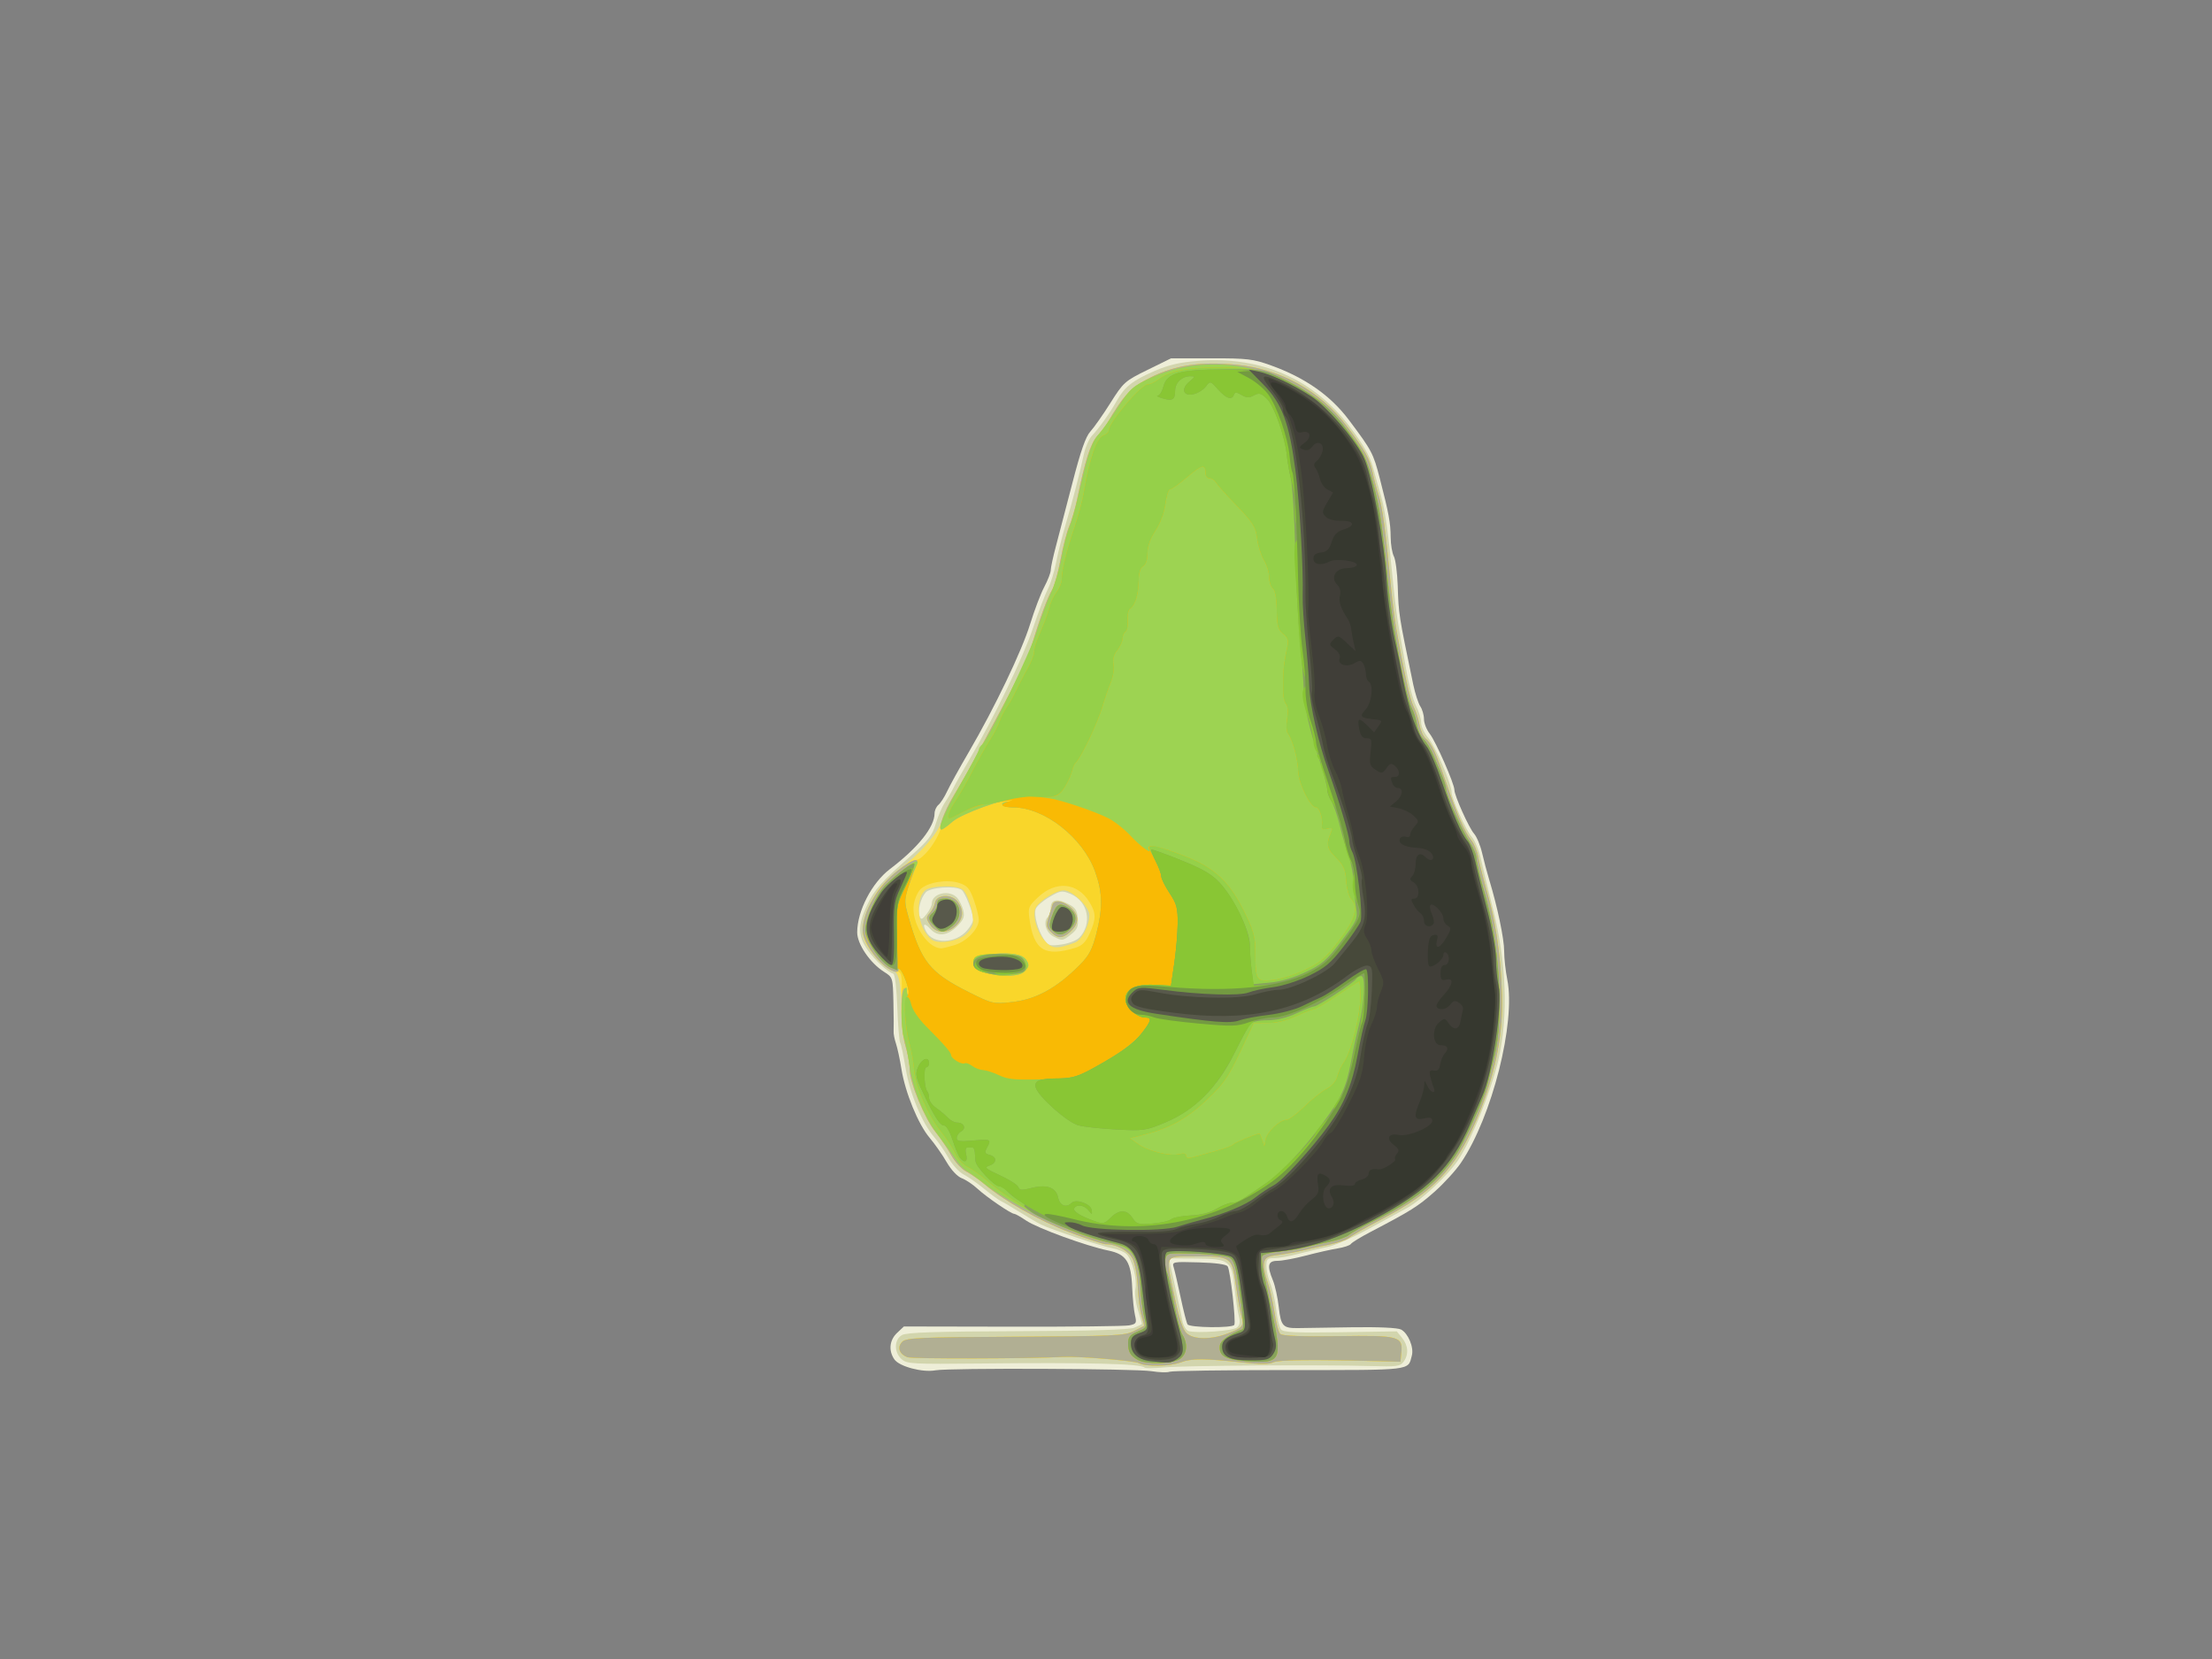 <?xml version="1.0" encoding="UTF-8" standalone="no"?>
<svg
   xmlns:dc="http://purl.org/dc/elements/1.1/"
   xmlns:cc="http://creativecommons.org/ns#"
   xmlns:rdf="http://www.w3.org/1999/02/22-rdf-syntax-ns#"
   xmlns:svg="http://www.w3.org/2000/svg"
   xmlns="http://www.w3.org/2000/svg"
   viewBox="0 0 800 600"
   height="600"
   width="800"
   version="1.1"
   id="svg6962">
  <rect x="0" y="0" width="800" height="600" fill="#808080" stroke="none"/>
  <defs
     id="defs6966" />
  <g
     id="g9396">
    <path
       id="path9426"
       d="m 416.5,495.915 c -5.864,-0.95 -73.324,-1.226 -78.152,-0.32 -4.643,0.871 -13.063,-1.35 -14.863,-3.921 -2.205,-3.149 -1.817,-7.013 0.969,-9.63 l 2.453,-2.305 39.297,0.076 c 21.613,0.042 40.581,-0.17 42.151,-0.472 2.626,-0.505 2.796,-0.801 2.124,-3.696 -0.402,-1.731 -0.849,-6.111 -0.994,-9.734 -0.383,-9.589 -2.106,-12.301 -8.667,-13.643 -7.976,-1.632 -25.638,-8.077 -29.703,-10.839 C 369.146,440.094 367.213,439 366.818,439 c -1.164,0 -10.067,-6.08 -13.318,-9.095 -1.65,-1.53 -4.205,-3.236 -5.677,-3.791 -1.571,-0.592 -3.823,-2.993 -5.451,-5.811 -1.526,-2.641 -4.297,-6.602 -6.16,-8.802 -4.125,-4.873 -8.831,-16.353 -10.19,-24.859 -0.553,-3.462 -1.445,-7.609 -1.983,-9.218 -0.538,-1.608 -0.921,-3.599 -0.851,-4.424 0.07,-0.825 0.038,-5.55 -0.07,-10.5 -0.195,-8.934 -0.219,-9.015 -3.363,-11 -5.107,-3.225 -9.758,-10.067 -9.742,-14.328 0.031,-7.72 5.306,-17.903 11.845,-22.864 C 331.988,306.623 338,299.12 338,294.162 c 0,-1.055 0.634,-2.443 1.408,-3.086 0.774,-0.643 2.181,-2.835 3.127,-4.872 0.945,-2.037 4.474,-8.429 7.842,-14.204 9.414,-16.142 19.18,-36.546 22.235,-46.451 1.518,-4.923 3.802,-10.91 5.074,-13.303 1.273,-2.393 2.321,-5.115 2.331,-6.049 0.009,-0.933 0.856,-4.847 1.882,-8.697 1.026,-3.85 3.716,-14.174 5.98,-22.942 2.945,-11.41 4.783,-16.669 6.466,-18.5 1.293,-1.407 4.557,-6.055 7.253,-10.329 4.719,-7.48 5.22,-7.927 13.402,-11.946 l 8.5,-4.175 14.5,-0.018 c 13.151,-0.017 15.176,0.225 21.762,2.599 12.248,4.415 21.42,10.84 28.04,19.642 8.354,11.107 8.87,12.085 11.248,21.299 3.241,12.557 3.859,15.907 3.906,21.185 0.024,2.649 0.542,5.747 1.152,6.886 0.609,1.139 1.238,5.947 1.398,10.684 0.35,10.421 0.356,10.453 5.599,35.614 0.688,3.3 1.845,6.888 2.573,7.973 0.727,1.085 1.322,3.162 1.322,4.615 0,1.453 0.948,3.847 2.106,5.32 2.168,2.756 8.894,18.062 8.894,20.239 0,2.061 5.233,13.732 7.108,15.854 0.972,1.1 2.286,4.25 2.918,7 0.633,2.75 1.768,7.025 2.522,9.5 3.003,9.85 5.452,21.517 5.452,25.971 0,2.583 0.508,7.224 1.128,10.313 3.12,15.537 -5.521,49.697 -16.764,66.273 -1.886,2.781 -6.202,7.506 -9.59,10.5 -5.946,5.254 -8.517,6.868 -22.949,14.407 -3.672,1.918 -6.936,3.909 -7.255,4.425 -0.319,0.516 -2.49,1.246 -4.824,1.622 -2.335,0.376 -7.499,1.54 -11.476,2.587 -3.977,1.047 -8.59,1.903 -10.25,1.903 -3.484,0 -3.87,1.688 -1.629,7.128 0.764,1.855 1.712,6.217 2.107,9.694 0.77,6.793 1.499,7.579 6.953,7.5 1.678,-0.024 10.303,-0.155 19.165,-0.291 10.013,-0.153 16.871,0.158 18.113,0.823 2.564,1.372 4.674,6.451 3.895,9.377 -1.476,5.541 0.812,5.269 -44.338,5.269 -22.982,0 -42.46,0.276 -43.285,0.612 -0.825,0.337 -3.75,0.248 -6.5,-0.197 z m 29.898,-16.75 c 0.666,-1.077 -1.425,-19.591 -2.389,-21.15 -0.462,-0.747 -4.318,-1.285 -10.45,-1.458 -9.481,-0.267 -9.703,-0.222 -9.065,1.834 0.359,1.159 1.486,6.033 2.503,10.829 1.017,4.796 2.135,9.184 2.485,9.75 0.756,1.224 16.17,1.401 16.916,0.194 z"
       style="fill:#eeeed8" />
    <path
       id="path9424"
       d="m 413.903,494.581 c -1.352,-1.378 -20.665,-1.851 -59.095,-1.447 -24.856,0.261 -26.834,0.152 -28.75,-1.582 -2.805,-2.538 -2.704,-7.123 0.192,-8.73 1.679,-0.931 12.279,-1.283 41.75,-1.388 26.59,-0.095 40.399,-0.507 42.25,-1.263 1.512,-0.617 2.745,-1.246 2.739,-1.397 -0.006,-0.151 -0.666,-2.433 -1.466,-5.07 -0.8,-2.638 -1.206,-6.042 -0.901,-7.566 0.676,-3.381 -1.128,-10.501 -3.181,-12.554 -0.828,-0.828 -3.179,-1.792 -5.224,-2.142 -3.593,-0.615 -21.639,-6.619 -25.718,-8.557 -1.1,-0.523 -4.475,-2.496 -7.5,-4.386 -3.025,-1.89 -6.175,-3.74 -7,-4.111 -0.825,-0.371 -3.525,-2.342 -6,-4.379 -2.475,-2.037 -5.855,-4.403 -7.511,-5.259 -1.656,-0.855 -4.093,-3.512 -5.417,-5.903 -1.323,-2.391 -3.686,-5.832 -5.251,-7.647 -4.367,-5.062 -8.819,-15.821 -10.311,-24.915 -0.741,-4.517 -1.621,-8.657 -1.956,-9.199 -0.335,-0.542 -0.8,-6.289 -1.032,-12.77 -0.236,-6.571 -0.865,-11.932 -1.422,-12.117 -2.135,-0.712 -6.445,-4.694 -9.207,-8.507 -3.632,-5.014 -3.711,-9.086 -0.314,-16.266 2.763,-5.841 5.033,-8.392 16.212,-18.219 5.943,-5.224 7.41,-7.14 8.64,-11.284 0.815,-2.745 2.311,-6.213 3.325,-7.707 1.013,-1.494 2.385,-3.841 3.047,-5.216 0.662,-1.375 3.193,-5.875 5.624,-10 8.93,-15.153 19.44,-36.824 23.046,-47.517 2.037,-6.041 4.518,-12.558 5.513,-14.483 0.995,-1.925 2.323,-6.2 2.951,-9.5 0.628,-3.3 2.208,-9.6 3.512,-14 2.495,-8.424 4.983,-18.019 6.597,-25.441 0.531,-2.443 1.834,-5.368 2.895,-6.5 2.675,-2.854 6.61,-8.393 8.922,-12.559 2.81,-5.063 5.748,-7.39 13.637,-10.802 5.259,-2.275 9.238,-3.194 16,-3.697 22.834,-1.699 41.587,6.537 54.878,24.101 4.711,6.226 7.137,10.488 8.18,14.374 0.816,3.039 2.16,7.85 2.988,10.692 1.441,4.951 2.576,13.284 4.471,32.832 0.48,4.95 1.326,11.475 1.879,14.5 0.554,3.025 1.75,9.773 2.66,14.995 0.909,5.222 2.506,11.167 3.549,13.21 1.043,2.044 1.896,4.824 1.896,6.179 0,1.355 1.164,3.846 2.586,5.537 2.486,2.955 8.414,16.747 8.414,19.578 0,2.311 5.22,13.867 7.338,16.246 1.099,1.234 2.57,4.834 3.27,8 0.699,3.166 2.588,10.932 4.197,17.257 5.071,19.939 5.802,39.531 2.07,55.488 -2.643,11.302 -9.93,29.368 -14.619,36.249 -3.781,5.548 -13.37,14.453 -18.614,17.288 -1.728,0.934 -7.847,4.265 -13.598,7.402 -5.751,3.137 -12.501,6.106 -15,6.596 -2.499,0.491 -7.153,1.587 -10.342,2.435 -3.189,0.848 -7.127,1.542 -8.75,1.542 -2.585,0 -2.951,0.357 -2.951,2.878 0,1.583 0.631,4.395 1.402,6.25 0.771,1.855 1.727,6.072 2.123,9.372 0.397,3.3 1.196,6.594 1.777,7.319 0.828,1.034 5.467,1.25 21.459,1 l 20.403,-0.319 1.918,2.361 c 2.255,2.776 2.46,6.015 0.547,8.631 -1.216,1.663 -2.543,1.839 -11.75,1.562 -17.27,-0.521 -67.941,-0.184 -74.879,0.497 -3.575,0.351 -6.769,0.364 -7.097,0.03 z m 33.468,-14.474 c 1.063,-0.882 1.226,-2.043 0.621,-4.403 -0.452,-1.763 -1.126,-6.282 -1.496,-10.044 -0.957,-9.717 -1.886,-10.414 -13.982,-10.479 l -9.721,-0.053 0.553,2.686 c 0.304,1.477 1.258,5.836 2.119,9.686 0.861,3.85 1.839,8.44 2.174,10.2 0.334,1.76 1.34,3.422 2.235,3.692 2.958,0.895 16.028,-0.065 17.498,-1.285 z M 390.244,339.201 c 4.924,-4.924 3.35,-13.219 -3.013,-15.877 -3.17,-1.325 -3.68,-1.25 -7.746,1.133 -2.394,1.403 -4.605,3.347 -4.914,4.32 -0.69,2.173 0.796,7.608 2.997,10.968 1.48,2.258 2.084,2.438 6.27,1.864 2.548,-0.349 5.43,-1.433 6.406,-2.408 z M 381,338.71 c -2.691,-1.357 -3.85,-5.261 -2.085,-7.026 C 379.512,331.088 380,329.613 380,328.407 c 0,-3.017 2.157,-3.574 6.141,-1.584 2.761,1.378 3.413,2.324 3.662,5.312 0.247,2.954 -0.2,4.032 -2.385,5.75 -3.137,2.468 -3.155,2.47 -6.419,0.825 z m -31.25,-2.214 c 1.238,-1.434 2.25,-3.201 2.25,-3.927 0,-2.357 -3.026,-9.967 -4.279,-10.764 -2.437,-1.548 -11.33,-0.899 -12.931,0.944 -1.883,2.167 -2.99,6.565 -2.182,8.67 0.506,1.317 0.919,1.18 2.499,-0.828 1.041,-1.324 1.893,-3.033 1.893,-3.799 0,-3.768 6.465,-5.202 9.211,-2.042 0.836,0.963 1.82,3.008 2.186,4.546 0.538,2.263 0.101,3.36 -2.289,5.75 -3.441,3.441 -7.036,3.796 -9.613,0.948 -2.228,-2.462 -3.062,-1.922 -1.51,0.977 2.442,4.563 10.647,4.3 14.766,-0.474 z"
       style="fill:#d2d5ad" />
    <path
       id="path9422"
       d="m 411.871,492.988 c -1.442,-0.842 -22.143,-2.534 -27.371,-2.236 -11.777,0.669 -54.534,0.758 -56.276,0.117 -3.021,-1.112 -3.876,-3.645 -1.897,-5.624 1.406,-1.406 6.381,-1.626 40.887,-1.81 35.302,-0.188 39.641,-0.389 42.786,-1.975 1.925,-0.971 3.605,-1.839 3.733,-1.928 0.128,-0.089 -0.254,-1.708 -0.85,-3.596 -0.595,-1.889 -1.216,-6.628 -1.378,-10.531 -0.164,-3.93 -0.998,-8.456 -1.87,-10.142 C 408.12,452.332 403.826,450 399.948,450 c -0.964,0 -6.86,-1.944 -13.101,-4.319 C 375.871,441.502 363.227,434.352 356,428.235 c -1.925,-1.629 -4.855,-3.654 -6.511,-4.501 -1.656,-0.846 -4.097,-3.495 -5.425,-5.886 -1.328,-2.391 -3.885,-6.164 -5.683,-8.383 C 334.416,404.572 329,391.452 329,386.742 c 0,-1.883 -0.67,-5.633 -1.489,-8.333 -0.822,-2.71 -1.494,-8.799 -1.5,-13.594 -0.011,-9.207 -1.109,-13.815 -3.29,-13.815 -1.411,0 -6.322,-4.858 -9.07,-8.973 -4.458,-6.676 1.111,-19.811 11.736,-27.683 7.09,-5.253 14.263,-13.474 15.106,-17.315 0.377,-1.716 2.382,-5.913 4.457,-9.328 2.074,-3.415 5.297,-9.044 7.161,-12.51 16.693,-31.038 19.47,-36.578 21.148,-42.192 2.836,-9.484 5.713,-17.309 7.2,-19.578 0.788,-1.202 2.162,-6.082 3.055,-10.845 0.892,-4.763 2.34,-10.328 3.218,-12.368 0.877,-2.04 2.153,-6.409 2.835,-9.709 2.904,-14.049 4.827,-20.1 7.21,-22.686 1.361,-1.477 2.981,-3.558 3.599,-4.624 5.956,-10.269 8.639,-13.116 15.706,-16.663 8.935,-4.484 18.099,-5.837 31.162,-4.6 15.897,1.505 30.089,9.37 39.693,21.998 6.611,8.692 8.542,12.159 9.512,17.075 0.38,1.925 1.341,5.548 2.135,8.052 1.397,4.402 2.568,13.064 4.454,32.949 0.496,5.225 1.337,11.975 1.87,15 2.832,16.077 5.035,25.997 6.351,28.594 0.81,1.598 1.77,4.548 2.133,6.556 0.363,2.007 1.353,4.224 2.2,4.927 2.162,1.795 3.663,5.023 7.4,15.923 3.942,11.498 6.661,17.719 9.114,20.851 1.013,1.293 2.13,3.993 2.484,6 0.354,2.007 1.977,8.374 3.608,14.149 3.41,12.074 5.239,27.184 5.008,41.364 -0.201,12.348 -3.566,26.6 -9.519,40.313 -7.394,17.035 -15.409,25.447 -33.188,34.834 -6.05,3.194 -11.706,6.407 -12.57,7.14 -0.863,0.733 -4.013,1.831 -7,2.441 -2.987,0.61 -7.23,1.55 -9.43,2.089 -2.2,0.539 -6.25,1.281 -9,1.649 -4.272,0.572 -5.049,1.016 -5.336,3.049 -0.185,1.309 0.347,4.234 1.182,6.5 0.835,2.266 1.98,7.23 2.545,11.029 0.564,3.8 1.522,7.4 2.129,8 0.742,0.735 7.588,1 20.941,0.812 22.194,-0.313 23.441,0.023 22.844,6.155 L 506.5,492.5 l -9,-0.235 c -23.269,-0.606 -35.287,-0.452 -37.063,0.476 -1.295,0.677 -4.92,0.688 -10.937,0.034 -13.738,-1.493 -18.688,-1.511 -22.372,-0.083 -3.901,1.512 -12.876,1.686 -15.257,0.295 z m 32.096,-10.686 c 5.448,-2.041 6.069,-2.806 5.03,-6.195 -0.44,-1.433 -1.335,-6.506 -1.989,-11.273 -1.424,-10.369 -1.7,-10.555 -15.507,-10.421 -10.589,0.103 -10.062,-1.162 -6.496,15.587 1.536,7.213 2.859,11.048 4.226,12.25 2.555,2.246 8.82,2.268 14.736,0.051 z M 388.798,340.879 C 391.194,339.976 394,334.61 394,330.932 394,327.988 387.798,322 384.748,322 c -2.648,0 -8.448,3.514 -10.046,6.087 -1.475,2.374 0.037,8.449 2.969,11.934 2.698,3.206 4.524,3.347 11.127,0.858 z m -8.735,-3.816 c -1.659,-1.659 -1.781,-2.412 -0.848,-5.25 0.599,-1.822 1.231,-3.876 1.406,-4.563 0.53,-2.088 4.319,-1.401 6.987,1.267 2.85,2.85 2.577,5.809 -0.805,8.733 -2.612,2.258 -4.342,2.21 -6.739,-0.187 z m -31.15,1.16 c 1.423,-1.058 2.739,-2.957 2.925,-4.22 0.462,-3.131 -1.752,-10.686 -3.574,-12.198 -2.196,-1.823 -11.917,-1.581 -13.841,0.343 -3.76,3.76 -2.353,13.763 2.48,17.629 2.149,1.719 8.759,0.864 12.01,-1.554 z m -12.522,-3.749 c -1.487,-2.27 -1.5,-2.7 -0.126,-4.25 0.841,-0.948 1.691,-2.624 1.89,-3.724 0.555,-3.07 6.173,-3.297 8.249,-0.334 2.232,3.187 1.989,6.116 -0.718,8.659 -3.17,2.978 -7.213,2.825 -9.294,-0.351 z"
       style="fill:#f9e05a" />
    <path
       id="path9420"
       d="m 411.871,492.988 c -1.442,-0.842 -22.143,-2.534 -27.371,-2.236 -11.777,0.669 -54.534,0.758 -56.276,0.117 -3.021,-1.112 -3.876,-3.645 -1.897,-5.624 1.406,-1.406 6.381,-1.626 40.887,-1.81 35.302,-0.188 39.641,-0.389 42.786,-1.975 1.925,-0.971 3.605,-1.839 3.733,-1.928 0.128,-0.089 -0.254,-1.708 -0.85,-3.596 -0.595,-1.889 -1.216,-6.628 -1.378,-10.531 -0.164,-3.93 -0.998,-8.456 -1.87,-10.142 C 408.12,452.332 403.826,450 399.948,450 c -0.964,0 -6.86,-1.944 -13.101,-4.319 C 375.871,441.502 363.227,434.352 356,428.235 c -1.925,-1.629 -4.855,-3.654 -6.511,-4.501 -1.656,-0.846 -4.097,-3.495 -5.425,-5.886 -1.328,-2.391 -3.885,-6.164 -5.683,-8.383 C 334.424,404.582 329,391.456 329,386.765 c 0,-1.871 -0.717,-5.816 -1.593,-8.766 -1.027,-3.459 -1.515,-8.406 -1.374,-13.931 0.314,-12.29 0.259,-12.62 -2.145,-12.801 C 319.542,350.939 312,341.554 312,336.472 c 0,-3.737 2.085,-9.132 5.554,-14.375 C 320.3,317.948 328.902,311 331.292,311 c 2.695,0 8.785,-8.417 9.215,-12.737 0.219,-2.199 2.084,-6.678 4.301,-10.326 2.153,-3.544 5.439,-9.279 7.303,-12.745 16.693,-31.038 19.47,-36.578 21.148,-42.192 2.836,-9.484 5.713,-17.309 7.2,-19.578 0.788,-1.202 2.162,-6.082 3.055,-10.845 0.892,-4.763 2.34,-10.328 3.218,-12.368 0.877,-2.04 2.153,-6.409 2.835,-9.709 2.904,-14.049 4.827,-20.1 7.21,-22.686 1.361,-1.477 2.981,-3.558 3.599,-4.624 5.956,-10.269 8.639,-13.116 15.706,-16.663 8.935,-4.484 18.099,-5.837 31.162,-4.6 15.897,1.505 30.089,9.37 39.693,21.998 6.611,8.692 8.542,12.159 9.512,17.075 0.38,1.925 1.341,5.548 2.135,8.052 1.397,4.402 2.568,13.064 4.454,32.949 0.496,5.225 1.337,11.975 1.87,15 2.832,16.077 5.035,25.997 6.351,28.594 0.81,1.598 1.77,4.548 2.133,6.556 0.363,2.007 1.353,4.224 2.2,4.927 2.162,1.795 3.663,5.023 7.4,15.923 3.942,11.498 6.661,17.719 9.114,20.851 1.013,1.293 2.13,3.993 2.484,6 0.354,2.007 1.977,8.374 3.608,14.149 3.41,12.074 5.239,27.184 5.008,41.364 -0.201,12.348 -3.566,26.6 -9.519,40.313 -7.394,17.035 -15.409,25.447 -33.188,34.834 -6.05,3.194 -11.706,6.407 -12.57,7.14 -0.863,0.733 -4.013,1.831 -7,2.441 -2.987,0.61 -7.23,1.55 -9.43,2.089 -2.2,0.539 -6.25,1.281 -9,1.649 -4.272,0.572 -5.049,1.016 -5.336,3.049 -0.185,1.309 0.347,4.234 1.182,6.5 0.835,2.266 1.98,7.23 2.545,11.029 0.564,3.8 1.522,7.4 2.129,8 0.742,0.735 7.588,1 20.941,0.812 22.194,-0.313 23.441,0.023 22.844,6.155 L 506.5,492.5 l -9,-0.235 c -23.269,-0.606 -35.287,-0.452 -37.063,0.476 -1.295,0.677 -4.92,0.688 -10.937,0.034 -13.738,-1.493 -18.688,-1.511 -22.372,-0.083 -3.901,1.512 -12.876,1.686 -15.257,0.295 z m 32.096,-10.686 c 5.448,-2.041 6.069,-2.806 5.03,-6.195 -0.44,-1.433 -1.335,-6.506 -1.989,-11.273 -1.424,-10.369 -1.7,-10.555 -15.507,-10.421 -10.589,0.103 -10.062,-1.162 -6.496,15.587 1.536,7.213 2.859,11.048 4.226,12.25 2.555,2.246 8.82,2.268 14.736,0.051 z M 388.848,342.8 c 2.523,-0.769 3.812,-2.041 5.228,-5.16 2.391,-5.266 2.385,-7.372 -0.036,-11.342 -4.37,-7.166 -12.139,-7.901 -18.648,-1.762 -3.417,3.222 -3.625,3.753 -3.065,7.833 1.549,11.304 5.49,13.792 16.521,10.431 z m -8.785,-5.737 c -1.659,-1.659 -1.781,-2.412 -0.848,-5.25 0.599,-1.822 1.231,-3.876 1.406,-4.563 0.53,-2.088 4.319,-1.401 6.987,1.267 2.85,2.85 2.577,5.809 -0.805,8.733 -2.612,2.258 -4.342,2.21 -6.739,-0.187 z m -34.87,4.761 c 4.424,-1.326 8.809,-5.883 8.803,-9.151 -0.002,-1.195 -0.81,-4.423 -1.794,-7.173 -1.5,-4.191 -2.355,-5.187 -5.283,-6.155 -4.224,-1.396 -11.164,-0.339 -13.874,2.115 -1.044,0.945 -2.188,3.429 -2.541,5.521 -1.097,6.491 4.724,15.918 9.881,16.004 0.486,0.008 2.65,-0.514 4.809,-1.161 z m -8.802,-7.35 c -1.487,-2.27 -1.5,-2.7 -0.126,-4.25 0.841,-0.948 1.691,-2.624 1.89,-3.724 0.555,-3.07 6.173,-3.297 8.249,-0.334 2.232,3.187 1.989,6.116 -0.718,8.659 -3.17,2.978 -7.213,2.825 -9.294,-0.351 z"
       style="fill:#f9d62a" />
    <path
       id="path9418"
       d="m 411.871,492.988 c -1.442,-0.842 -22.143,-2.534 -27.371,-2.236 -11.777,0.669 -54.534,0.758 -56.276,0.117 -3.021,-1.112 -3.876,-3.645 -1.897,-5.624 1.406,-1.406 6.381,-1.626 40.887,-1.81 35.302,-0.188 39.641,-0.389 42.786,-1.975 1.925,-0.971 3.605,-1.839 3.733,-1.928 0.128,-0.089 -0.254,-1.708 -0.85,-3.596 -0.595,-1.889 -1.216,-6.628 -1.378,-10.531 -0.164,-3.93 -0.998,-8.456 -1.87,-10.142 C 408.12,452.332 403.826,450 399.948,450 c -0.964,0 -6.86,-1.944 -13.101,-4.319 C 375.871,441.502 363.227,434.352 356,428.235 c -1.925,-1.629 -4.855,-3.654 -6.511,-4.501 -1.656,-0.846 -4.097,-3.495 -5.425,-5.886 -1.328,-2.391 -3.885,-6.164 -5.683,-8.383 C 334.416,404.572 329,391.452 329,386.742 c 0,-1.883 -0.67,-5.633 -1.489,-8.333 C 325.829,372.864 325.476,358.442 327,357.5 c 0.55,-0.34 1,0.159 1,1.108 0,0.949 0.266,1.459 0.592,1.134 0.325,-0.325 0.009,-2.313 -0.704,-4.417 C 326.486,351.187 325,348.843 325,350.769 c 0,0.683 -0.728,0.911 -1.75,0.548 -4.775,-1.693 -11.25,-10.238 -11.25,-14.845 0,-6.797 5.548,-16.191 12.853,-21.762 5.313,-4.052 7.826,-4.797 6.612,-1.96 -0.412,0.963 -1.611,4.225 -2.664,7.25 -1.825,5.241 -1.837,5.782 -0.258,11.5 4.483,16.229 7.678,20.225 21.854,27.328 8.412,4.215 8.813,4.309 15.37,3.623 8.851,-0.927 16.372,-5.03 24.817,-13.541 3.254,-3.279 4.454,-5.541 5.905,-11.135 2.414,-9.307 2.308,-14.973 -0.421,-22.55 C 391.633,302.913 377.71,292 366.438,292 c -4.54,0 -5.582,-1.919 -1.129,-2.079 1.205,-0.043 1.625,-0.307 0.932,-0.586 -2.281,-0.919 -18.423,4.885 -21.779,7.832 -1.775,1.558 -3.54,2.833 -3.924,2.833 -1.477,0 0.804,-6.36 4.412,-12.298 2.074,-3.415 5.297,-9.044 7.161,-12.51 16.693,-31.038 19.47,-36.578 21.148,-42.192 2.836,-9.484 5.713,-17.309 7.2,-19.578 0.788,-1.202 2.162,-6.082 3.055,-10.845 0.892,-4.763 2.34,-10.328 3.218,-12.368 0.877,-2.04 2.153,-6.409 2.835,-9.709 2.904,-14.049 4.827,-20.1 7.21,-22.686 1.361,-1.477 2.981,-3.558 3.599,-4.624 5.956,-10.269 8.639,-13.116 15.706,-16.663 8.935,-4.484 18.099,-5.837 31.162,-4.6 15.897,1.505 30.089,9.37 39.693,21.998 6.611,8.692 8.542,12.159 9.512,17.075 0.38,1.925 1.341,5.548 2.135,8.052 1.397,4.402 2.568,13.064 4.454,32.949 0.496,5.225 1.337,11.975 1.87,15 2.832,16.077 5.035,25.997 6.351,28.594 0.81,1.598 1.77,4.548 2.133,6.556 0.363,2.007 1.353,4.224 2.2,4.927 2.162,1.795 3.663,5.023 7.4,15.923 3.942,11.498 6.661,17.719 9.114,20.851 1.013,1.293 2.13,3.993 2.484,6 0.354,2.007 1.977,8.374 3.608,14.149 3.41,12.074 5.239,27.184 5.008,41.364 -0.201,12.348 -3.566,26.6 -9.519,40.313 -7.394,17.035 -15.409,25.447 -33.188,34.834 -6.05,3.194 -11.706,6.407 -12.57,7.14 -0.863,0.733 -4.013,1.831 -7,2.441 -2.987,0.61 -7.23,1.55 -9.43,2.089 -2.2,0.539 -6.25,1.281 -9,1.649 -4.272,0.572 -5.049,1.016 -5.336,3.049 -0.185,1.309 0.347,4.234 1.182,6.5 0.835,2.266 1.98,7.23 2.545,11.029 0.564,3.8 1.522,7.4 2.129,8 0.742,0.735 7.588,1 20.941,0.812 22.194,-0.313 23.441,0.023 22.844,6.155 L 506.5,492.5 l -9,-0.235 c -23.269,-0.606 -35.287,-0.452 -37.063,0.476 -1.295,0.677 -4.92,0.688 -10.937,0.034 -13.738,-1.493 -18.688,-1.511 -22.372,-0.083 -3.901,1.512 -12.876,1.686 -15.257,0.295 z m 32.096,-10.686 c 5.448,-2.041 6.069,-2.806 5.03,-6.195 -0.44,-1.433 -1.335,-6.506 -1.989,-11.273 -1.424,-10.369 -1.7,-10.555 -15.507,-10.421 -10.589,0.103 -10.062,-1.162 -6.496,15.587 1.536,7.213 2.859,11.048 4.226,12.25 2.555,2.246 8.82,2.268 14.736,0.051 z M 357.157,352.005 c -4.104,-0.97 -5.453,-2.226 -4.992,-4.649 0.291,-1.53 1.551,-1.944 7.159,-2.356 6.968,-0.512 10.533,0.178 11.882,2.3 1.102,1.733 0.982,2.369 -0.778,4.129 -1.686,1.686 -7.507,1.939 -13.271,0.576 z m 22.906,-14.942 c -1.659,-1.659 -1.781,-2.412 -0.848,-5.25 0.599,-1.822 1.231,-3.876 1.406,-4.563 0.53,-2.088 4.319,-1.401 6.987,1.267 2.85,2.85 2.577,5.809 -0.805,8.733 -2.612,2.258 -4.342,2.21 -6.739,-0.187 z m -43.672,-2.589 c -1.487,-2.27 -1.5,-2.7 -0.126,-4.25 0.841,-0.948 1.691,-2.624 1.89,-3.724 0.555,-3.07 6.173,-3.297 8.249,-0.334 2.232,3.187 1.989,6.116 -0.718,8.659 -3.17,2.978 -7.213,2.825 -9.294,-0.351 z"
       style="fill:#b1af93" />
    <path
       id="path9416"
       d="m 411.5,491.805 c -2.727,-1.546 -3.467,-2.829 -3.485,-6.042 -0.012,-2.176 0.685,-3.029 3.399,-4.163 3.35,-1.4 3.395,-1.499 2.413,-5.263 -0.55,-2.11 -1.154,-7.113 -1.341,-11.118 -0.449,-9.616 -2.535,-13.28 -8.532,-14.985 -9.28,-2.638 -20.62,-6.598 -24.955,-8.714 -9.838,-4.802 -18.72,-9.98 -23.004,-13.412 -2.477,-1.984 -5.402,-4.1 -6.5,-4.702 -1.098,-0.602 -2.988,-2.627 -4.2,-4.5 -1.212,-1.873 -3.912,-5.642 -6,-8.374 -5.136,-6.722 -9.14,-16.505 -10.395,-25.4 -0.572,-4.052 -1.459,-8.469 -1.97,-9.815 C 325.711,372.109 325.76,359.919 327,358 c 0.811,-1.255 0.972,-1.187 0.985,0.417 0.008,1.054 0.272,1.66 0.585,1.346 0.874,-0.874 -2.22,-9.246 -3.469,-9.388 -0.606,-0.069 -1.765,-0.181 -2.578,-0.25 -0.812,-0.069 -3.287,-2.415 -5.5,-5.215 -4.839,-6.122 -5.151,-9.65 -1.528,-17.308 2.661,-5.624 4.446,-7.693 11.389,-13.194 4.713,-3.734 5.964,-3.86 4.12,-0.415 -0.637,1.19 -1.819,4.388 -2.626,7.106 -1.317,4.434 -1.297,5.531 0.191,10.671 4.702,16.244 7.724,19.991 21.828,27.058 8.412,4.215 8.813,4.309 15.37,3.623 8.851,-0.927 16.372,-5.03 24.817,-13.541 3.254,-3.279 4.454,-5.541 5.905,-11.135 2.414,-9.307 2.308,-14.973 -0.421,-22.55 C 391.633,302.913 377.71,292 366.438,292 c -4.54,0 -5.582,-1.919 -1.129,-2.079 1.205,-0.043 1.625,-0.307 0.932,-0.586 -2.281,-0.919 -18.423,4.885 -21.779,7.832 -1.775,1.558 -3.553,2.833 -3.953,2.833 -1.566,0 0.879,-5.773 7.044,-16.632 C 351.099,277.123 354,271.615 354,271.129 c 0,-0.486 0.573,-1.36 1.274,-1.942 2.26,-1.875 17.439,-33.447 19.802,-41.188 1.26,-4.125 3.512,-10.2 5.007,-13.5 1.494,-3.3 3.239,-9.116 3.877,-12.925 0.638,-3.809 1.841,-8.534 2.674,-10.5 0.833,-1.966 2.378,-7.4 3.434,-12.075 3.314,-14.67 4.844,-19.295 7.256,-21.937 1.287,-1.41 4.465,-5.848 7.062,-9.863 4.43,-6.848 5.189,-7.512 12.255,-10.733 23.182,-10.564 54.244,-2.583 69.66,17.898 6.969,9.259 8.002,11.359 10.641,21.634 2.102,8.182 3.018,14.504 5.072,35 1.609,16.057 6.313,40.916 8.513,44.993 0.744,1.379 1.614,4.133 1.933,6.12 0.319,1.987 1.408,4.363 2.421,5.28 1.013,0.917 2.625,3.566 3.581,5.887 0.957,2.321 2.369,5.698 3.139,7.504 0.769,1.806 1.399,3.94 1.399,4.741 0,2.018 5.959,15.244 8.725,19.364 1.251,1.864 2.275,4.442 2.275,5.729 0,1.287 1.404,7.186 3.12,13.11 5.269,18.192 6.792,44.54 3.369,58.271 -0.891,3.575 -2.035,8.152 -2.542,10.17 -1.448,5.769 -8.398,21.172 -11.757,26.053 -6.683,9.714 -14.723,16.082 -29.69,23.519 -3.85,1.913 -7.706,4.1 -8.57,4.859 -0.863,0.76 -4.013,1.88 -7,2.49 -2.987,0.61 -7.23,1.56 -9.43,2.111 -2.2,0.551 -6.393,1.224 -9.318,1.496 -2.925,0.272 -5.519,1.017 -5.765,1.657 -0.245,0.64 0.032,3.409 0.616,6.153 0.584,2.745 1.975,9.265 3.091,14.49 3.649,17.086 3.105,18.139 -8.951,17.301 -8.141,-0.566 -10.513,-1.944 -9.96,-5.788 0.24,-1.672 3.397,-3.894 8.185,-5.761 0.501,-0.195 0.096,-5.765 -0.916,-12.605 -1.52,-10.273 -2.146,-12.433 -3.869,-13.355 -1.13,-0.605 -6.676,-1.242 -12.322,-1.415 -10.091,-0.31 -10.277,-0.275 -10.863,2.061 -0.328,1.307 -0.151,3.209 0.394,4.227 0.545,1.018 1.756,6.122 2.692,11.343 0.936,5.221 2.329,10.489 3.095,11.707 2.064,3.282 1.715,6.946 -0.83,8.728 -2.619,1.834 -12.278,2.063 -15.277,0.362 z M 357.157,352.005 c -4.104,-0.97 -5.453,-2.226 -4.992,-4.649 0.291,-1.53 1.551,-1.944 7.159,-2.356 6.968,-0.512 10.533,0.178 11.882,2.3 1.102,1.733 0.982,2.369 -0.778,4.129 -1.686,1.686 -7.507,1.939 -13.271,0.576 z m 23.52,-15.47 c -1.241,-1.241 -1.268,-2.041 -0.176,-5.215 1.537,-4.47 2.74,-5.047 6.031,-2.89 2.986,1.957 3.167,4.872 0.468,7.571 -2.373,2.373 -4.319,2.538 -6.323,0.535 z M 338,335 c -2.393,-2.393 -2.489,-3.35 -0.5,-5 0.825,-0.685 1.5,-2.09 1.5,-3.122 C 339,325.463 339.731,325 341.965,325 c 5.293,0 6.848,6.429 2.4,9.927 -3.262,2.566 -3.865,2.573 -6.365,0.073 z"
       style="fill:#9dd352" />
    <path
       id="path9414"
       d="m 411.5,491.805 c -2.727,-1.546 -3.467,-2.829 -3.485,-6.042 -0.012,-2.176 0.685,-3.029 3.399,-4.163 3.35,-1.4 3.395,-1.499 2.413,-5.263 -0.55,-2.11 -1.152,-7.054 -1.337,-10.987 -0.35,-7.447 -2.267,-12.625 -5.27,-14.232 -0.967,-0.517 -3.55,-1.274 -5.74,-1.682 -13.033,-2.425 -33.57,-12.816 -45,-22.769 -2.21,-1.924 -5.226,-4.049 -6.702,-4.722 -1.476,-0.673 -3.439,-2.848 -4.363,-4.834 -0.924,-1.986 -3.221,-5.519 -5.106,-7.85 -4.754,-5.881 -9.22,-16.189 -9.74,-22.481 -0.24,-2.904 -0.878,-6.718 -1.418,-8.476 -1.781,-5.796 -2.489,-16.194 -1.208,-17.738 0.912,-1.099 0.848,-2.401 -0.282,-5.744 -0.804,-2.377 -1.957,-4.379 -2.562,-4.448 -0.606,-0.069 -1.765,-0.181 -2.578,-0.25 -0.812,-0.069 -3.287,-2.415 -5.5,-5.215 C 314.075,341.181 313,338.892 313,336.348 c 0,-4.076 4.023,-13.079 7.245,-16.216 4.299,-4.184 9.825,-8.396 10.339,-7.882 0.284,0.284 -0.437,3.469 -1.602,7.077 -2.051,6.348 -2.065,6.748 -0.437,12.366 4.734,16.336 7.731,20.059 21.852,27.134 8.412,4.215 8.813,4.309 15.37,3.623 8.851,-0.927 16.372,-5.03 24.817,-13.541 3.254,-3.279 4.454,-5.541 5.905,-11.135 2.414,-9.307 2.308,-14.973 -0.421,-22.55 C 391.604,302.835 377.716,292 366.297,292 c -4.619,0 -5.017,-1.183 -0.797,-2.367 1.1,-0.309 0.65,-0.338 -1,-0.066 -1.65,0.273 -4.967,0.771 -7.371,1.108 -2.404,0.337 -6.366,1.673 -8.803,2.969 -2.437,1.296 -4.633,2.356 -4.879,2.356 -1.164,0 -0.207,-2.889 2.065,-6.233 1.382,-2.034 4.204,-6.976 6.27,-10.982 2.067,-4.007 4.92,-9.085 6.341,-11.285 1.421,-2.2 2.933,-5.125 3.361,-6.5 0.428,-1.375 1.567,-3.625 2.532,-5 0.965,-1.375 2.481,-4.075 3.369,-6 0.888,-1.925 2.739,-5.483 4.114,-7.907 1.375,-2.424 2.5,-5.215 2.5,-6.203 0,-1.704 0.606,-3.47 3.563,-10.39 0.705,-1.65 1.611,-4.35 2.012,-6 0.401,-1.65 1.561,-4.073 2.577,-5.385 1.016,-1.312 1.848,-3.443 1.848,-4.736 0,-3.129 1.773,-10.3 4.683,-18.944 1.308,-3.886 2.757,-9.286 3.22,-12 2.184,-12.807 4.717,-20.18 7.204,-20.97 1.041,-0.33 1.892,-1.158 1.892,-1.839 0,-2.806 11.722,-16.607 14.115,-16.619 0.888,-0.004 2.739,-0.892 4.113,-1.973 3.729,-2.933 11.024,-4.251 22.955,-4.148 13.811,0.119 20.655,2.338 33.486,10.857 5.032,3.341 14.192,14.179 17.576,20.796 0.833,1.628 2.496,6.785 3.697,11.46 2.102,8.182 3.018,14.504 5.072,35 1.609,16.057 6.313,40.916 8.513,44.993 0.744,1.379 1.614,4.133 1.933,6.12 0.319,1.987 1.408,4.363 2.421,5.28 1.013,0.917 2.625,3.566 3.581,5.887 0.957,2.321 2.369,5.698 3.139,7.504 0.769,1.806 1.399,3.94 1.399,4.741 0,2.018 5.959,15.244 8.725,19.364 1.251,1.864 2.275,4.442 2.275,5.729 0,1.287 1.404,7.186 3.12,13.11 5.269,18.192 6.792,44.54 3.369,58.271 -0.891,3.575 -2.035,8.152 -2.542,10.17 -1.448,5.769 -8.398,21.172 -11.757,26.053 -6.683,9.714 -14.723,16.082 -29.69,23.519 -3.85,1.913 -7.706,4.1 -8.57,4.859 -0.863,0.76 -4.013,1.88 -7,2.49 -2.987,0.61 -7.23,1.56 -9.43,2.111 -2.2,0.551 -6.393,1.224 -9.318,1.496 -2.925,0.272 -5.519,1.017 -5.765,1.657 -0.245,0.64 0.032,3.409 0.616,6.153 0.584,2.745 1.975,9.265 3.091,14.49 3.649,17.086 3.105,18.139 -8.951,17.301 -8.141,-0.566 -10.513,-1.944 -9.96,-5.788 0.24,-1.672 3.397,-3.894 8.185,-5.761 0.501,-0.195 0.096,-5.765 -0.916,-12.605 -1.52,-10.273 -2.146,-12.433 -3.869,-13.355 -1.13,-0.605 -6.676,-1.242 -12.322,-1.415 -10.091,-0.31 -10.277,-0.275 -10.863,2.061 -0.328,1.307 -0.151,3.209 0.394,4.227 0.545,1.018 1.756,6.122 2.692,11.343 0.936,5.221 2.329,10.489 3.095,11.707 2.064,3.282 1.715,6.946 -0.83,8.728 -2.619,1.834 -12.278,2.063 -15.277,0.362 z m 28,-75.496 c 3.3,-0.874 6.243,-1.963 6.541,-2.419 0.423,-0.65 8.309,-3.889 9.468,-3.889 0.142,0 0.592,1.012 1.001,2.25 l 0.744,2.25 0.459,-2.371 c 0.537,-2.778 5.043,-7.051 7.482,-7.097 0.932,-0.017 3.859,-2.169 6.505,-4.782 2.646,-2.612 6.255,-5.507 8.019,-6.433 1.99,-1.044 3.475,-2.753 3.909,-4.5 C 484.014,387.768 485.137,385.375 486.123,384 488.647,380.484 492,367.086 492,360.518 492,357.483 491.788,355 491.53,355 c -0.259,0 -3.786,2.25 -7.839,5 -4.053,2.75 -7.847,5 -8.431,5 -0.584,0 -3.468,1.121 -6.41,2.49 -3.439,1.601 -7.137,2.494 -10.355,2.5 l -5.006,0.01 -4.994,10.568 c -4.272,9.041 -5.998,11.519 -11.943,17.146 -7.227,6.842 -13.285,10.238 -22.437,12.578 l -5.386,1.377 2.988,2.128 c 3.596,2.561 11.406,4.461 14.816,3.605 1.619,-0.406 2.469,-0.198 2.469,0.605 0,0.802 0.778,0.994 2.25,0.557 1.238,-0.367 4.95,-1.383 8.25,-2.257 z m 32.599,-65.615 c 5.592,-2.685 7.462,-4.308 12.25,-10.64 5.904,-7.806 7.045,-11.831 4.245,-14.975 -0.773,-0.868 -1.561,-3.829 -1.75,-6.579 -0.282,-4.098 -0.949,-5.601 -3.696,-8.331 -3.317,-3.297 -3.598,-4.843 -1.698,-9.346 0.568,-1.347 0.282,-1.566 -1.458,-1.111 -1.709,0.447 -2.107,0.168 -1.887,-1.323 C 478.465,295.947 477.13,292 475.945,292 c -2.041,0 -6.273,-8.538 -6.438,-12.988 -0.174,-4.683 -2.058,-11.617 -3.731,-13.727 C 465.242,264.611 465.119,262.254 465.5,260 c 0.414,-2.45 0.263,-4.581 -0.38,-5.355 -0.587,-0.707 -1.06,-2.604 -1.05,-4.215 0.01,-1.611 0.009,-3.829 -0.003,-4.929 -0.03,-2.924 0.416,-6.501 1.34,-10.75 0.698,-3.212 0.502,-4.003 -1.367,-5.517 -1.83,-1.482 -2.199,-2.858 -2.285,-8.522 -0.065,-4.28 -0.588,-7.158 -1.429,-7.856 C 459.597,212.25 459,210.401 459,208.746 c 0,-1.655 -0.842,-4.413 -1.871,-6.128 -1.029,-1.715 -2.147,-5.267 -2.484,-7.894 -0.537,-4.184 -1.452,-5.65 -7.379,-11.822 -3.721,-3.875 -7.125,-7.689 -7.565,-8.474 C 439.26,173.643 438.248,173 437.45,173 436.653,173 436,172.175 436,171.167 c 0,-3.42 -1.3,-3.153 -6.565,1.345 -2.89,2.469 -5.703,4.489 -6.251,4.489 -0.548,0 -1.311,2.362 -1.695,5.25 -0.421,3.167 -1.847,7.004 -3.594,9.671 -1.903,2.906 -2.895,5.717 -2.895,8.2 0,2.384 -0.576,4.101 -1.56,4.652 -1.03,0.576 -1.581,2.377 -1.621,5.3 -0.067,4.906 -1.329,9.005 -3.111,10.107 -0.642,0.397 -1.033,2.273 -0.87,4.169 0.163,1.897 -0.183,3.745 -0.771,4.108 -0.587,0.363 -1.068,1.473 -1.068,2.466 0,0.993 -0.856,2.895 -1.903,4.225 -1.267,1.61 -1.726,3.345 -1.373,5.19 0.291,1.524 -0.154,4.434 -0.99,6.466 -0.836,2.032 -2.113,5.72 -2.838,8.195 -1.908,6.512 -8.01,19.337 -9.993,21 -0.328,0.275 -0.881,1.625 -1.229,3 -0.348,1.375 -1.536,3.962 -2.639,5.75 -1.55,2.511 -2.748,3.284 -5.271,3.4 l -3.265,0.15 3,0.41 c 4.176,0.571 16.48,4.729 21.357,7.217 2.234,1.14 5.768,3.916 7.853,6.171 3.693,3.993 8.313,7.365 6.852,5.002 -1.28,-2.072 3.612,-1.131 12.814,2.465 11.071,4.326 16.371,9.336 21.926,20.728 3.063,6.281 3.701,8.668 3.712,13.896 0.023,10.446 0.335,10.951 6.358,10.261 2.821,-0.323 8.098,-2.013 11.728,-3.756 z m -114.687,1.363 C 353.156,351.04 352,350.183 352,348.048 352,345.609 353.913,345 361.582,345 c 5.06,0 6.837,0.418 8.396,1.977 2.678,2.678 1.654,4.656 -2.788,5.391 -4.342,0.718 -5.648,0.676 -9.777,-0.311 z m 23.265,-15.523 c -1.241,-1.241 -1.268,-2.041 -0.176,-5.215 1.537,-4.47 2.74,-5.047 6.031,-2.89 2.986,1.957 3.167,4.872 0.468,7.571 -2.373,2.373 -4.319,2.538 -6.323,0.535 z M 338,335 c -2.393,-2.393 -2.489,-3.35 -0.5,-5 0.825,-0.685 1.5,-2.09 1.5,-3.122 C 339,325.463 339.731,325 341.965,325 c 5.293,0 6.848,6.429 2.4,9.927 -3.262,2.566 -3.865,2.573 -6.365,0.073 z"
       style="fill:#f9ba04" />
    <path
       id="path9412"
       d="m 411.5,491.805 c -2.727,-1.546 -3.467,-2.829 -3.485,-6.042 -0.012,-2.176 0.685,-3.029 3.399,-4.163 3.35,-1.4 3.395,-1.499 2.413,-5.263 -0.55,-2.11 -1.152,-7.054 -1.337,-10.987 -0.35,-7.447 -2.267,-12.625 -5.27,-14.232 -0.967,-0.517 -3.55,-1.274 -5.74,-1.682 -13.033,-2.425 -33.57,-12.816 -45,-22.769 -2.21,-1.924 -5.226,-4.049 -6.702,-4.722 -1.476,-0.673 -3.439,-2.848 -4.363,-4.834 -0.924,-1.986 -3.221,-5.519 -5.106,-7.85 -4.754,-5.881 -9.22,-16.189 -9.74,-22.481 -0.24,-2.904 -0.892,-6.765 -1.448,-8.58 -1.628,-5.311 -2.496,-16.853 -1.321,-17.579 0.593,-0.366 1.34,0.752 1.749,2.619 0.416,1.897 2.643,5.195 5.331,7.893 6.62,6.645 9.117,9.525 9.117,10.516 0,1.205 3.901,3.529 4.893,2.916 0.447,-0.276 1.666,0.144 2.709,0.934 1.044,0.79 2.797,1.466 3.897,1.502 1.1,0.036 3.728,0.883 5.84,1.883 3.194,1.511 5.802,1.758 15.5,1.463 10.822,-0.329 12.091,-0.582 17.66,-3.526 9.221,-4.875 15.726,-9.579 18.75,-13.559 C 416.488,369.001 416.657,368 414.135,368 411.202,368 407,364.143 407,361.45 c 0,-3.752 3.813,-5.633 10.672,-5.264 L 423.5,356.5 l 1.185,-8 c 0.652,-4.4 1.212,-10.925 1.246,-14.5 0.052,-5.605 -0.351,-7.12 -2.931,-11 -1.645,-2.475 -2.993,-5.22 -2.996,-6.101 -0.002,-0.881 -1.117,-3.693 -2.476,-6.25 C 415.081,306.047 415.077,306 417.154,306 c 1.154,0 6.204,1.604 11.222,3.565 11.071,4.326 16.371,9.336 21.926,20.728 3.063,6.281 3.701,8.668 3.712,13.896 0.023,10.446 0.335,10.951 6.358,10.261 2.821,-0.323 8.098,-2.013 11.728,-3.756 5.592,-2.685 7.462,-4.308 12.25,-10.64 5.904,-7.806 7.045,-11.831 4.245,-14.975 -0.773,-0.868 -1.561,-3.829 -1.75,-6.579 -0.282,-4.098 -0.949,-5.601 -3.696,-8.331 -3.317,-3.297 -3.598,-4.843 -1.698,-9.346 0.568,-1.347 0.282,-1.566 -1.458,-1.111 -1.709,0.447 -2.107,0.168 -1.887,-1.323 C 478.465,295.947 477.13,292 475.945,292 c -2.041,0 -6.273,-8.538 -6.438,-12.988 -0.174,-4.683 -2.058,-11.617 -3.731,-13.727 C 465.242,264.611 465.119,262.254 465.5,260 c 0.414,-2.45 0.263,-4.581 -0.38,-5.355 -0.587,-0.707 -1.06,-2.604 -1.05,-4.215 0.01,-1.611 0.009,-3.829 -0.003,-4.929 -0.03,-2.924 0.416,-6.501 1.34,-10.75 0.698,-3.212 0.502,-4.003 -1.367,-5.517 -1.83,-1.482 -2.199,-2.858 -2.285,-8.522 -0.065,-4.28 -0.588,-7.158 -1.429,-7.856 C 459.597,212.25 459,210.401 459,208.746 c 0,-1.655 -0.842,-4.413 -1.871,-6.128 -1.029,-1.715 -2.147,-5.267 -2.484,-7.894 -0.537,-4.184 -1.452,-5.65 -7.379,-11.822 -3.721,-3.875 -7.125,-7.689 -7.565,-8.474 C 439.26,173.643 438.248,173 437.45,173 436.653,173 436,172.175 436,171.167 c 0,-3.42 -1.3,-3.153 -6.565,1.345 -2.89,2.469 -5.703,4.489 -6.251,4.489 -0.548,0 -1.311,2.362 -1.695,5.25 -0.421,3.167 -1.847,7.004 -3.594,9.671 -1.903,2.906 -2.895,5.717 -2.895,8.2 0,2.384 -0.576,4.101 -1.56,4.652 -1.03,0.576 -1.581,2.377 -1.621,5.3 -0.067,4.906 -1.329,9.005 -3.111,10.107 -0.642,0.397 -1.033,2.273 -0.87,4.169 0.163,1.897 -0.183,3.745 -0.771,4.108 -0.587,0.363 -1.068,1.473 -1.068,2.466 0,0.993 -0.856,2.895 -1.903,4.225 -1.267,1.61 -1.726,3.345 -1.373,5.19 0.291,1.524 -0.154,4.434 -0.99,6.466 -0.836,2.032 -2.113,5.72 -2.838,8.195 -1.908,6.512 -8.01,19.337 -9.993,21 -0.328,0.275 -0.881,1.625 -1.229,3 -0.348,1.375 -1.536,3.962 -2.639,5.75 -2.078,3.367 -4.02,3.922 -11.824,3.382 -1.808,-0.125 -6.007,0.469 -9.331,1.32 -3.323,0.851 -7.064,1.548 -8.313,1.548 -1.249,0 -4.386,1.125 -6.972,2.5 -2.586,1.375 -4.903,2.5 -5.149,2.5 -1.164,0 -0.207,-2.889 2.065,-6.233 1.382,-2.034 4.204,-6.976 6.27,-10.982 2.067,-4.007 4.92,-9.085 6.341,-11.285 1.421,-2.2 2.933,-5.125 3.361,-6.5 0.428,-1.375 1.567,-3.625 2.532,-5 0.965,-1.375 2.481,-4.075 3.369,-6 0.888,-1.925 2.739,-5.483 4.114,-7.907 C 372.875,239.669 374,236.877 374,235.89 c 0,-1.704 0.606,-3.47 3.563,-10.39 0.705,-1.65 1.611,-4.35 2.012,-6 0.401,-1.65 1.561,-4.073 2.577,-5.385 1.016,-1.312 1.848,-3.443 1.848,-4.736 0,-3.129 1.773,-10.3 4.683,-18.944 1.308,-3.886 2.757,-9.286 3.22,-12 2.184,-12.807 4.717,-20.18 7.204,-20.97 1.041,-0.33 1.892,-1.158 1.892,-1.839 0,-2.806 11.722,-16.607 14.115,-16.619 0.888,-0.004 2.739,-0.892 4.113,-1.973 3.729,-2.933 11.024,-4.251 22.955,-4.148 13.811,0.119 20.655,2.338 33.486,10.857 5.032,3.341 14.192,14.179 17.576,20.796 0.833,1.628 2.496,6.785 3.697,11.46 2.102,8.182 3.018,14.504 5.072,35 1.609,16.057 6.313,40.916 8.513,44.993 0.744,1.379 1.614,4.133 1.933,6.12 0.319,1.987 1.408,4.363 2.421,5.28 1.013,0.917 2.625,3.566 3.581,5.887 0.957,2.321 2.369,5.698 3.139,7.504 0.769,1.806 1.399,3.94 1.399,4.741 0,2.018 5.959,15.244 8.725,19.364 1.251,1.864 2.275,4.442 2.275,5.729 0,1.287 1.404,7.186 3.12,13.11 5.269,18.192 6.792,44.54 3.369,58.271 -0.891,3.575 -2.035,8.152 -2.542,10.17 -1.448,5.769 -8.398,21.172 -11.757,26.053 -6.683,9.714 -14.723,16.082 -29.69,23.519 -3.85,1.913 -7.706,4.1 -8.57,4.859 -0.863,0.76 -4.013,1.88 -7,2.49 -2.987,0.61 -7.23,1.56 -9.43,2.111 -2.2,0.551 -6.393,1.224 -9.318,1.496 -2.925,0.272 -5.519,1.017 -5.765,1.657 -0.245,0.64 0.032,3.409 0.616,6.153 0.584,2.745 1.975,9.265 3.091,14.49 3.649,17.086 3.105,18.139 -8.951,17.301 -8.141,-0.566 -10.513,-1.944 -9.96,-5.788 0.24,-1.672 3.397,-3.894 8.185,-5.761 0.501,-0.195 0.096,-5.765 -0.916,-12.605 -1.52,-10.273 -2.146,-12.433 -3.869,-13.355 -1.13,-0.605 -6.676,-1.242 -12.322,-1.415 -10.091,-0.31 -10.277,-0.275 -10.863,2.061 -0.328,1.307 -0.151,3.209 0.394,4.227 0.545,1.018 1.756,6.122 2.692,11.343 0.936,5.221 2.329,10.489 3.095,11.707 2.064,3.282 1.715,6.946 -0.83,8.728 -2.619,1.834 -12.278,2.063 -15.277,0.362 z m 28,-75.496 c 3.3,-0.874 6.243,-1.963 6.541,-2.419 0.423,-0.65 8.309,-3.889 9.468,-3.889 0.142,0 0.592,1.012 1.001,2.25 l 0.744,2.25 0.459,-2.371 c 0.537,-2.778 5.043,-7.051 7.482,-7.097 0.932,-0.017 3.859,-2.169 6.505,-4.782 2.646,-2.612 6.255,-5.507 8.019,-6.433 1.99,-1.044 3.475,-2.753 3.909,-4.5 C 484.014,387.768 485.137,385.375 486.123,384 488.647,380.484 492,367.086 492,360.518 492,357.483 491.788,355 491.53,355 c -0.259,0 -3.786,2.25 -7.839,5 -4.053,2.75 -7.847,5 -8.431,5 -0.584,0 -3.468,1.121 -6.41,2.49 -3.439,1.601 -7.137,2.494 -10.355,2.5 l -5.006,0.01 -4.994,10.568 c -4.272,9.041 -5.998,11.519 -11.943,17.146 -7.227,6.842 -13.285,10.238 -22.437,12.578 l -5.386,1.377 2.988,2.128 c 3.596,2.561 11.406,4.461 14.816,3.605 1.619,-0.406 2.469,-0.198 2.469,0.605 0,0.802 0.778,0.994 2.25,0.557 1.238,-0.367 4.95,-1.383 8.25,-2.257 z M 357.413,352.057 C 353.156,351.04 352,350.183 352,348.048 352,345.609 353.913,345 361.582,345 c 5.06,0 6.837,0.418 8.396,1.977 2.678,2.678 1.654,4.656 -2.788,5.391 -4.342,0.718 -5.648,0.676 -9.777,-0.311 z m -35.065,-2.052 C 318.711,348.538 313,340.162 313,336.294 c 0,-4.03 4.04,-13.042 7.245,-16.162 4.578,-4.456 9.84,-8.381 10.435,-7.786 0.337,0.337 -1.001,3.885 -2.973,7.883 -3.574,7.244 -3.586,7.312 -3.307,19.02 0.154,6.463 0.239,11.721 0.19,11.687 -0.05,-0.035 -1.059,-0.454 -2.242,-0.931 z m 58.329,-13.471 c -1.241,-1.241 -1.268,-2.041 -0.176,-5.215 1.537,-4.47 2.74,-5.047 6.031,-2.89 2.986,1.957 3.167,4.872 0.468,7.571 -2.373,2.373 -4.319,2.538 -6.323,0.535 z M 338,335 c -2.393,-2.393 -2.489,-3.35 -0.5,-5 0.825,-0.685 1.5,-2.09 1.5,-3.122 C 339,325.463 339.731,325 341.965,325 c 5.293,0 6.848,6.429 2.4,9.927 -3.262,2.566 -3.865,2.573 -6.365,0.073 z"
       style="fill:#95d049" />
    <path
       id="path9410"
       d="m 411.5,491.805 c -2.727,-1.546 -3.467,-2.829 -3.485,-6.042 -0.012,-2.176 0.685,-3.029 3.399,-4.163 3.35,-1.4 3.395,-1.499 2.413,-5.263 -0.55,-2.11 -1.152,-7.054 -1.337,-10.987 -0.35,-7.447 -2.267,-12.625 -5.27,-14.232 -0.967,-0.517 -3.55,-1.274 -5.74,-1.682 -6.186,-1.151 -23.953,-8.006 -28.161,-10.865 -2.082,-1.415 -3.343,-2.574 -2.803,-2.576 0.54,-0.002 -0.368,-0.829 -2.018,-1.838 -1.65,-1.009 -3.618,-2.582 -4.372,-3.496 C 363.373,429.748 362.134,429 361.375,429 c -1.74,0 -8.317,-6.895 -8.546,-8.958 -0.094,-0.848 -0.219,-2.325 -0.278,-3.284 -0.059,-0.958 -0.432,-1.746 -0.829,-1.75 -0.397,-0.004 -1.22,-0.008 -1.83,-0.008 -0.683,0 -0.868,0.96 -0.481,2.5 0.668,2.661 -0.491,3.321 -2.193,1.25 -0.565,-0.688 -1.797,-3.612 -2.738,-6.5 -1.13,-3.469 -2.265,-5.258 -3.345,-5.273 -1.06,-0.015 -3.169,-3.189 -5.996,-9.025 -3.99,-8.236 -4.256,-9.255 -3.129,-11.977 C 333.291,382.883 336,381.882 336,384.5 c 0,0.825 -0.449,1.5 -0.998,1.5 -1.052,0 -0.735,7.6 0.363,8.698 0.349,0.349 0.635,1.439 0.635,2.422 0,0.983 1.166,2.595 2.592,3.583 1.426,0.988 3.326,2.584 4.222,3.547 0.897,0.963 2.404,1.75 3.349,1.75 2.449,0 3.421,2.093 1.477,3.181 -0.902,0.505 -1.64,1.581 -1.64,2.39 0,1.193 1.137,1.369 6,0.928 6.39,-0.579 6.59,-0.472 4.925,2.64 -0.897,1.677 -0.732,2.098 1,2.551 2.74,0.716 2.651,2.992 -0.152,3.881 -1.929,0.612 -1.413,1.079 3.864,3.493 3.35,1.532 6.342,3.441 6.65,4.242 0.455,1.185 1.283,1.263 4.446,0.419 5.667,-1.513 9.194,-0.339 9.922,3.301 0.602,3.011 2.952,3.966 4.919,1.999 1.548,-1.548 6.883,0.335 7.216,2.546 0.273,1.815 0.208,1.826 -1.11,0.178 -1.521,-1.901 -4.21,-2.319 -5.149,-0.8 -0.648,1.048 2.165,2.847 7.341,4.694 3.073,1.097 3.586,0.989 5.795,-1.22 3.099,-3.099 5.856,-3.081 7.91,0.053 1.468,2.24 2.146,2.437 7.097,2.061 3.011,-0.229 6.082,-0.921 6.826,-1.538 0.743,-0.617 3.972,-1.256 7.176,-1.421 3.758,-0.193 7.066,-1.058 9.324,-2.436 1.925,-1.175 4.4,-2.14 5.5,-2.145 2.031,-0.009 2.904,-0.51 12.81,-7.354 5.141,-3.551 13.088,-12.042 19.994,-21.36 6.726,-9.075 8.503,-12.873 10.193,-21.784 0.939,-4.95 2.303,-11.25 3.032,-14 1.928,-7.275 2.421,-17.5 0.843,-17.5 -0.69,0 -1.541,0.463 -1.891,1.03 C 489.609,355.442 476.523,364 475.236,364 c -0.571,0 -3.445,1.121 -6.387,2.49 -3.493,1.626 -7.128,2.494 -10.477,2.5 -3.045,0.006 -5.577,0.552 -6.235,1.345 -0.609,0.734 -3.212,5.572 -5.783,10.75 -6.09,12.263 -14.34,20.474 -25.055,24.935 -6.906,2.875 -7.769,2.998 -17.476,2.489 -5.616,-0.295 -11.821,-0.969 -13.788,-1.499 -3.976,-1.071 -14.38,-10.266 -15.429,-13.635 -0.795,-2.557 1.304,-3.34 9.006,-3.36 4.039,-0.011 6.556,-0.815 12,-3.835 10.213,-5.666 14.575,-8.857 17.638,-12.903 C 416.489,368.998 416.656,368 414.135,368 411.202,368 407,364.143 407,361.45 c 0,-3.752 3.813,-5.633 10.672,-5.264 L 423.5,356.5 l 1.185,-8 c 0.652,-4.4 1.212,-10.925 1.246,-14.5 0.052,-5.605 -0.351,-7.12 -2.931,-11 -1.645,-2.475 -2.993,-5.192 -2.996,-6.039 -0.002,-0.846 -0.897,-3.291 -1.989,-5.432 -1.092,-2.141 -1.823,-4.055 -1.625,-4.253 0.198,-0.198 5.021,1.519 10.718,3.816 8.054,3.247 11.196,5.092 14.127,8.292 5.076,5.542 10.762,17.272 10.773,22.221 0.005,2.142 0.291,6.244 0.636,9.116 l 0.627,5.22 6.114,-0.584 c 3.792,-0.362 8.676,-1.795 12.861,-3.773 5.852,-2.766 7.552,-4.242 12.816,-11.136 5.705,-7.47 6.03,-8.188 5.421,-11.948 -0.357,-2.2 -0.738,-6.25 -0.846,-9 -0.109,-2.75 -0.917,-7.025 -1.795,-9.5 -0.878,-2.475 -2.359,-7.62 -3.292,-11.433 -0.932,-3.813 -2.337,-7.851 -3.123,-8.973 C 480.643,288.473 480,286.66 480,285.567 c 0,-1.093 -1.098,-5.381 -2.44,-9.527 -4.148,-12.817 -5.853,-20.297 -6.049,-26.54 -0.104,-3.3 -0.72,-11.369 -1.37,-17.932 -0.65,-6.562 -1.421,-21.412 -1.715,-33 C 468.134,186.981 467.414,175.475 466.828,173 c -0.586,-2.475 -1.237,-6.3 -1.445,-8.5 -0.625,-6.584 -4.631,-17.838 -7.24,-20.34 -2.082,-1.997 -2.764,-2.166 -4.653,-1.155 -1.742,0.932 -2.697,0.898 -4.482,-0.16 -1.789,-1.06 -2.365,-1.08 -2.722,-0.095 -0.757,2.089 -2.81,1.414 -5.757,-1.895 -2.799,-3.141 -2.804,-3.142 -4.415,-1.061 -0.887,1.146 -2.847,2.384 -4.354,2.751 -3.81,0.927 -4.807,-1.857 -1.617,-4.515 2.215,-1.845 2.237,-1.964 0.358,-1.966 -3.028,-0.002 -5.5,2.351 -5.5,5.236 0,3.268 -0.943,3.832 -4.586,2.742 -1.603,-0.479 -2.365,-0.91 -1.693,-0.957 0.672,-0.047 1.598,-1.548 2.059,-3.336 1.245,-4.833 5.73,-6.079 22.22,-6.173 12.774,-0.073 13.823,0.074 19.5,2.724 11.176,5.217 18.07,10.45 23.801,18.065 6.969,9.259 8.002,11.359 10.641,21.634 2.102,8.182 3.018,14.504 5.072,35 1.609,16.057 6.313,40.916 8.513,44.993 0.744,1.379 1.614,4.133 1.933,6.12 0.319,1.987 1.408,4.363 2.421,5.28 1.013,0.917 2.625,3.566 3.581,5.887 0.957,2.321 2.369,5.698 3.139,7.504 0.769,1.806 1.399,3.94 1.399,4.741 0,2.018 5.959,15.244 8.725,19.364 1.251,1.864 2.275,4.442 2.275,5.729 0,1.287 1.404,7.186 3.12,13.11 5.269,18.192 6.792,44.54 3.369,58.271 -0.891,3.575 -2.035,8.152 -2.542,10.17 -1.448,5.769 -8.398,21.172 -11.757,26.053 -6.683,9.714 -14.723,16.082 -29.69,23.519 -3.85,1.913 -7.706,4.1 -8.57,4.859 -0.863,0.76 -4.013,1.88 -7,2.49 -2.987,0.61 -7.23,1.56 -9.43,2.111 -2.2,0.551 -6.393,1.224 -9.318,1.496 -2.925,0.272 -5.519,1.017 -5.765,1.657 -0.245,0.64 0.032,3.409 0.616,6.153 0.584,2.745 1.975,9.265 3.091,14.49 3.649,17.086 3.105,18.139 -8.951,17.301 -8.141,-0.566 -10.513,-1.944 -9.96,-5.788 0.24,-1.672 3.397,-3.894 8.185,-5.761 0.501,-0.195 0.096,-5.765 -0.916,-12.605 -1.52,-10.273 -2.146,-12.433 -3.869,-13.355 -1.13,-0.605 -6.676,-1.242 -12.322,-1.415 -10.091,-0.31 -10.277,-0.275 -10.863,2.061 -0.328,1.307 -0.151,3.209 0.394,4.227 0.545,1.018 1.756,6.122 2.692,11.343 0.936,5.221 2.329,10.489 3.095,11.707 2.064,3.282 1.715,6.946 -0.83,8.728 -2.619,1.834 -12.278,2.063 -15.277,0.362 z M 357.966,352.12 C 353.529,351.197 352,350.263 352,348.476 352,346.248 355.41,345 361.5,345 c 3.097,0 6.502,0.466 7.566,1.035 1.959,1.048 2.64,4.41 1.089,5.369 -1.657,1.024 -8.713,1.438 -12.189,0.716 z m -35.618,-2.115 C 318.711,348.538 313,340.162 313,336.294 c 0,-4.03 4.04,-13.042 7.245,-16.162 4.578,-4.456 9.84,-8.381 10.435,-7.786 0.337,0.337 -1.001,3.885 -2.973,7.883 -3.574,7.244 -3.586,7.312 -3.307,19.02 0.154,6.463 0.239,11.721 0.19,11.687 -0.05,-0.035 -1.059,-0.454 -2.242,-0.931 z m 58.329,-13.471 c -1.241,-1.241 -1.268,-2.041 -0.176,-5.215 1.537,-4.47 2.74,-5.047 6.031,-2.89 2.986,1.957 3.167,4.872 0.468,7.571 -2.373,2.373 -4.319,2.538 -6.323,0.535 z M 338,335 c -2.393,-2.393 -2.489,-3.35 -0.5,-5 0.825,-0.685 1.5,-2.09 1.5,-3.122 C 339,325.463 339.731,325 341.965,325 c 5.293,0 6.848,6.429 2.4,9.927 -3.262,2.566 -3.865,2.573 -6.365,0.073 z"
       style="fill:#87a35c" />
    <path
       id="path9408"
       d="m 416,492.262 c -4.461,-0.533 -7,-2.825 -7,-6.319 0,-2.176 0.648,-2.973 3.115,-3.833 2.835,-0.988 3.061,-1.379 2.517,-4.348 -0.329,-1.794 -1.022,-7.212 -1.54,-12.041 -1.143,-10.657 -3.251,-14.813 -8.133,-16.037 -15.778,-3.954 -33.252,-11.94 -40.014,-18.287 C 363.54,430.079 361.852,429 361.193,429 c -1.602,0 -8.148,-7.012 -8.364,-8.958 -0.094,-0.848 -0.219,-2.325 -0.278,-3.284 -0.059,-0.958 -0.432,-1.746 -0.829,-1.75 -0.397,-0.004 -1.22,-0.008 -1.83,-0.008 -0.683,0 -0.868,0.96 -0.481,2.5 0.668,2.661 -0.491,3.321 -2.193,1.25 -0.565,-0.688 -1.797,-3.612 -2.738,-6.5 -1.13,-3.469 -2.265,-5.258 -3.345,-5.273 -1.06,-0.015 -3.169,-3.189 -5.996,-9.025 -3.99,-8.236 -4.256,-9.255 -3.129,-11.977 C 333.291,382.883 336,381.882 336,384.5 c 0,0.825 -0.449,1.5 -0.998,1.5 -1.052,0 -0.735,7.6 0.363,8.698 0.349,0.349 0.635,1.439 0.635,2.422 0,0.983 1.166,2.595 2.592,3.583 1.426,0.988 3.326,2.584 4.222,3.547 0.897,0.963 2.404,1.75 3.349,1.75 2.449,0 3.421,2.093 1.477,3.181 -0.902,0.505 -1.64,1.581 -1.64,2.39 0,1.193 1.137,1.369 6,0.928 6.39,-0.579 6.59,-0.472 4.925,2.64 -0.897,1.677 -0.732,2.098 1,2.551 2.74,0.716 2.651,2.992 -0.152,3.881 -1.929,0.612 -1.413,1.079 3.864,3.493 3.35,1.532 6.342,3.441 6.65,4.242 0.455,1.185 1.283,1.263 4.446,0.419 5.667,-1.513 9.194,-0.339 9.922,3.301 0.602,3.011 2.952,3.966 4.919,1.999 1.548,-1.548 6.883,0.335 7.216,2.546 0.273,1.815 0.208,1.826 -1.11,0.178 -1.521,-1.901 -4.21,-2.319 -5.149,-0.8 -0.648,1.048 2.165,2.847 7.341,4.694 3.073,1.097 3.586,0.989 5.795,-1.22 3.099,-3.099 5.856,-3.081 7.91,0.053 1.468,2.24 2.146,2.437 7.097,2.061 3.011,-0.229 6.113,-0.946 6.894,-1.594 0.781,-0.648 4.01,-1.262 7.176,-1.364 3.947,-0.127 6.857,-0.875 9.256,-2.379 1.925,-1.206 4.4,-2.197 5.5,-2.202 2.027,-0.009 3.434,-0.807 12.146,-6.886 5.026,-3.507 17.614,-16.249 18.171,-18.393 0.174,-0.671 1.859,-2.73 3.743,-4.576 1.884,-1.846 3.201,-3.721 2.926,-4.165 -0.275,-0.445 0.567,-2.084 1.87,-3.643 2.591,-3.099 3.636,-5.772 4.165,-10.65 0.19,-1.751 1.317,-6.784 2.504,-11.184 2.083,-7.722 3.605,-23.5 2.267,-23.5 -0.36,0 -3.835,2.191 -7.723,4.869 -8.872,6.11 -20.232,11.127 -25.237,11.145 -7.185,0.026 -7.739,0.516 -13.353,11.816 -6.759,13.606 -14.558,21.559 -25.681,26.19 -6.906,2.875 -7.769,2.998 -17.476,2.489 -5.616,-0.295 -11.821,-0.969 -13.788,-1.499 -3.976,-1.071 -14.38,-10.266 -15.429,-13.635 -0.795,-2.557 1.304,-3.34 9.006,-3.36 4.039,-0.011 6.556,-0.815 12,-3.835 10.213,-5.666 14.575,-8.857 17.638,-12.903 C 416.489,368.998 416.656,368 414.135,368 411.202,368 407,364.143 407,361.45 c 0,-3.752 3.813,-5.633 10.672,-5.264 L 423.5,356.5 l 1.185,-8 c 0.652,-4.4 1.212,-10.925 1.246,-14.5 0.052,-5.605 -0.351,-7.12 -2.931,-11 -1.645,-2.475 -2.993,-5.192 -2.996,-6.039 -0.002,-0.846 -0.897,-3.291 -1.989,-5.432 -1.092,-2.141 -1.823,-4.055 -1.625,-4.253 0.198,-0.198 5.021,1.519 10.718,3.816 8.054,3.247 11.196,5.092 14.127,8.292 5.532,6.041 10.748,17.215 10.839,23.221 0.041,2.692 0.379,6.92 0.751,9.395 l 0.677,4.5 5.499,-0.318 c 3.79,-0.219 7.891,-1.462 13.196,-4 6.887,-3.295 8.284,-4.471 13.277,-11.182 6.657,-8.948 7.229,-10.717 4.989,-15.437 -1.199,-2.526 -1.52,-4.802 -1.073,-7.599 0.441,-2.758 0.18,-4.692 -0.846,-6.257 -0.816,-1.246 -1.774,-4.052 -2.127,-6.236 C 485.628,300.601 485.201,298.5 485,298.5 c -0.144,0 -0.653,-1.903 -1.273,-4.757 -0.15,-0.691 -1.05,-2.366 -2,-3.723 C 480.777,288.665 480,286.516 480,285.245 c 0,-1.27 -0.652,-3.87 -1.449,-5.777 C 477.754,277.561 477.359,276 477.673,276 c 0.314,0 0.011,-0.675 -0.673,-1.5 -0.685,-0.825 -0.875,-1.5 -0.422,-1.5 0.452,0 0.282,-0.54 -0.378,-1.2 -0.66,-0.66 -1.2,-2.39 -1.2,-3.845 0,-1.455 -0.889,-5.302 -1.975,-8.55 -2.256,-6.745 -2.491,-9.539 -0.932,-11.098 0.736,-0.736 0.774,-1.699 0.115,-2.95 -1.208,-2.296 -2.045,-8.971 -2.677,-21.357 -0.267,-5.225 -0.778,-13.434 -1.136,-18.243 -0.424,-5.686 -0.277,-9.194 0.419,-10.033 0.745,-0.897 0.764,-2.651 0.063,-5.757 -0.554,-2.457 -0.791,-5.592 -0.527,-6.967 0.264,-1.375 -0.181,-4.975 -0.991,-8 -0.809,-3.025 -1.675,-7.525 -1.924,-10 -0.716,-7.115 -4.622,-18.278 -7.293,-20.84 -2.082,-1.997 -2.764,-2.166 -4.653,-1.155 -1.742,0.932 -2.697,0.898 -4.482,-0.16 -1.789,-1.06 -2.365,-1.08 -2.722,-0.095 -0.757,2.089 -2.81,1.414 -5.757,-1.895 -2.799,-3.141 -2.804,-3.142 -4.415,-1.061 -0.887,1.146 -2.847,2.384 -4.354,2.751 -3.81,0.927 -4.807,-1.857 -1.617,-4.515 2.215,-1.845 2.237,-1.964 0.358,-1.966 -3.028,-0.002 -5.5,2.351 -5.5,5.236 0,3.268 -0.943,3.832 -4.586,2.742 -1.603,-0.479 -2.365,-0.91 -1.693,-0.957 0.672,-0.047 1.598,-1.548 2.059,-3.336 1.247,-4.839 5.815,-6.146 21.22,-6.068 14.33,0.072 18.721,1.314 30.5,8.625 6.82,4.233 15.962,14.26 20.169,22.122 3.28,6.129 8.101,31.426 8.876,46.571 0.293,5.728 1.978,16.971 3.447,23 0.469,1.925 1.529,7.1 2.356,11.5 2.167,11.528 5.274,20.333 8.647,24.502 1.113,1.376 3.548,7.036 5.411,12.577 3.931,11.697 7.17,19.187 9.379,21.692 0.859,0.974 2.115,4.349 2.791,7.5 0.676,3.151 2.623,11.047 4.326,17.547 1.703,6.5 3.108,14.375 3.121,17.5 0.013,3.125 0.429,7.431 0.925,9.568 1.544,6.656 -2.179,31.886 -5.92,40.114 -0.5,1.1 -2.503,5.715 -4.451,10.256 -6.609,15.407 -15.057,23.775 -34.484,34.156 -13.522,7.226 -24.428,10.783 -36.345,11.854 l -4.75,0.427 0,4.281 c 0,2.355 0.631,5.799 1.402,7.653 0.771,1.855 1.71,6.072 2.086,9.372 0.376,3.3 1.085,7.557 1.575,9.46 0.666,2.585 0.512,4.039 -0.609,5.75 C 459.13,491.731 458.142,492 452.048,492 444.761,492 442,490.64 442,487.051 c 0,-2.167 1.48,-3.449 5.5,-4.764 3.453,-1.13 3.428,-0.812 1.288,-16.049 -1.094,-7.789 -1.896,-10.595 -3.328,-11.642 -1.865,-1.364 -20.458,-2.788 -23.3,-1.785 -1.876,0.662 -0.499,10.111 3.817,26.19 2.415,8.999 2.402,10.621 -0.105,12.377 -2.302,1.612 -3.15,1.688 -9.873,0.885 z m -56.237,-140.422 c -0.694,-0.437 -1.961,-0.577 -2.815,-0.312 -0.854,0.265 -2.332,-0.088 -3.284,-0.785 -3.03,-2.216 0.002,-4.422 7.006,-5.099 5.163,-0.499 6.549,-0.284 8.5,1.316 2.117,1.736 2.188,2.058 0.768,3.504 -1.722,1.754 -8.184,2.628 -10.174,1.377 z m -42.17,-7.002 c -5.797,-6.772 -5.564,-11.88 0.995,-21.791 2.245,-3.392 9.388,-9.047 11.428,-9.047 0.46,0 -0.641,2.834 -2.447,6.298 -3.176,6.094 -3.278,6.661 -3.147,17.5 0.159,13.093 -0.801,14.082 -6.83,7.039 z m 63.046,-8.614 C 379.702,334.708 382.48,328 384.045,328 c 2.18,0 3.955,2.02 3.955,4.5 0,1.155 -0.54,2.64 -1.2,3.3 -1.342,1.342 -5.421,1.622 -6.162,0.424 z m -42.706,-1.805 c -1.029,-1.24 -1.056,-1.992 -0.122,-3.486 0.654,-1.048 1.19,-2.556 1.19,-3.351 0,-1.977 3.764,-3.022 5.548,-1.541 2.237,1.857 1.802,6.601 -0.77,8.403 -2.812,1.97 -4.195,1.964 -5.845,-0.025 z"
       style="fill:#89c634" />
    <path
       id="path9406"
       d="m 416,492.262 c -4.461,-0.533 -7,-2.825 -7,-6.319 0,-2.176 0.648,-2.973 3.115,-3.833 2.835,-0.988 3.061,-1.379 2.517,-4.348 -0.329,-1.794 -1.022,-7.212 -1.54,-12.041 -1.144,-10.661 -3.251,-14.816 -8.133,-16.03 -13.349,-3.321 -31.223,-10.536 -26.369,-10.644 1.15,-0.026 5.425,0.796 9.5,1.825 24.243,6.123 50.624,1.361 70.984,-12.813 7.782,-5.418 16.712,-15.825 24.461,-28.507 2.752,-4.503 4.221,-8.716 6.047,-17.341 1.327,-6.266 2.684,-11.832 3.015,-12.369 C 493.454,368.456 494.105,352 493.303,352 c -0.366,0 -3.846,2.191 -7.734,4.869 -8.901,6.13 -20.248,11.133 -25.237,11.126 -2.108,-0.003 -5.973,0.762 -8.589,1.7 -4.278,1.533 -6.112,1.582 -18.229,0.488 -7.41,-0.669 -14.636,-1.659 -16.058,-2.2 C 416.033,367.442 413.844,367 412.59,367 c -3.279,0 -5.974,-3.335 -5.197,-6.431 1.035,-4.123 3.389,-4.684 15.307,-3.647 22.318,1.941 40.164,0.15 50.478,-5.067 5.476,-2.769 7.611,-4.626 11.858,-10.307 6.871,-9.192 7.475,-10.642 6.088,-14.619 -0.619,-1.775 -1.125,-5.432 -1.125,-8.128 0,-2.695 -0.633,-6.125 -1.407,-7.621 -0.774,-1.496 -1.865,-5.199 -2.425,-8.229 -0.56,-3.03 -3.077,-11.557 -5.593,-18.95 -2.516,-7.393 -4.586,-14.355 -4.599,-15.471 -0.013,-1.116 -0.906,-4.665 -1.983,-7.885 -1.123,-3.356 -1.912,-8.264 -1.848,-11.5 0.061,-3.105 -0.431,-9.456 -1.094,-14.113 -0.663,-4.658 -1.372,-16.133 -1.575,-25.5 -0.442,-20.303 -1.375,-37.562 -2.094,-38.726 -0.286,-0.462 -0.722,-3.065 -0.969,-5.784 -0.612,-6.737 -4.674,-18.367 -7.885,-22.577 -1.453,-1.905 -4.528,-4.472 -6.834,-5.704 L 447.5,134.5 l 3.578,-0.3 c 4.616,-0.387 12.612,2.639 21.422,8.107 6.82,4.233 15.962,14.26 20.169,22.122 3.28,6.129 8.101,31.426 8.876,46.571 0.293,5.728 1.978,16.971 3.447,23 0.469,1.925 1.529,7.1 2.356,11.5 2.167,11.528 5.274,20.333 8.647,24.502 1.113,1.376 3.548,7.036 5.411,12.577 3.931,11.697 7.17,19.187 9.379,21.692 0.859,0.974 2.115,4.349 2.791,7.5 0.676,3.151 2.623,11.047 4.326,17.547 1.703,6.5 3.108,14.375 3.121,17.5 0.013,3.125 0.429,7.431 0.925,9.568 1.544,6.656 -2.179,31.886 -5.92,40.114 -0.5,1.1 -2.503,5.715 -4.451,10.256 -6.609,15.407 -15.057,23.775 -34.484,34.156 -13.522,7.226 -24.428,10.783 -36.345,11.854 l -4.75,0.427 0,4.281 c 0,2.355 0.631,5.799 1.402,7.653 0.771,1.855 1.71,6.072 2.086,9.372 0.376,3.3 1.085,7.557 1.575,9.46 0.666,2.585 0.512,4.039 -0.609,5.75 C 459.13,491.731 458.142,492 452.048,492 444.761,492 442,490.64 442,487.051 c 0,-2.167 1.48,-3.449 5.5,-4.764 3.453,-1.13 3.428,-0.812 1.288,-16.049 -1.094,-7.789 -1.896,-10.595 -3.328,-11.642 -1.865,-1.364 -20.458,-2.788 -23.3,-1.785 -1.876,0.662 -0.499,10.111 3.817,26.19 2.415,8.999 2.402,10.621 -0.105,12.377 -2.302,1.612 -3.15,1.688 -9.873,0.885 z M 356.691,351.278 c -2.901,-0.436 -4.626,-2.803 -3.074,-4.216 0.486,-0.442 3.659,-1.076 7.051,-1.409 5.119,-0.502 6.56,-0.288 8.468,1.257 4.818,3.901 -1.291,6.046 -12.445,4.369 z m -39.098,-6.441 c -5.797,-6.772 -5.564,-11.88 0.995,-21.791 2.318,-3.503 10.167,-9.625 11.12,-8.673 0.239,0.239 -0.91,3.065 -2.553,6.28 -2.836,5.55 -2.979,6.415 -2.821,17.096 0.194,13.136 -0.731,14.109 -6.741,7.087 z m 63.046,-8.614 C 379.702,334.708 382.48,328 384.045,328 c 2.18,0 3.955,2.02 3.955,4.5 0,1.155 -0.54,2.64 -1.2,3.3 -1.342,1.342 -5.421,1.622 -6.162,0.424 z m -42.706,-1.805 c -1.029,-1.24 -1.056,-1.992 -0.122,-3.486 0.654,-1.048 1.19,-2.556 1.19,-3.351 0,-1.977 3.764,-3.022 5.548,-1.541 2.237,1.857 1.802,6.601 -0.77,8.403 -2.812,1.97 -4.195,1.964 -5.845,-0.025 z"
       style="fill:#739a41" />
    <path
       id="path9404"
       d="m 416,492.262 c -4.461,-0.533 -7,-2.825 -7,-6.319 0,-2.176 0.648,-2.973 3.115,-3.833 2.835,-0.988 3.061,-1.379 2.517,-4.348 -0.329,-1.794 -1.022,-7.212 -1.54,-12.041 -1.142,-10.646 -3.25,-14.807 -8.133,-16.051 -9.277,-2.365 -16.874,-4.892 -18.575,-6.18 -1.806,-1.368 -1.788,-1.428 0.432,-1.458 1.274,-0.018 3.289,0.489 4.479,1.126 3.59,1.921 28.877,2.305 34.475,0.523 2.602,-0.828 6.53,-1.964 8.73,-2.523 8.087,-2.058 16.09,-5.372 19.5,-8.075 1.925,-1.526 4.936,-3.517 6.69,-4.424 3.133,-1.62 13.77,-13.251 19.946,-21.812 5.511,-7.638 8.403,-14.679 10.333,-25.155 1.033,-5.606 2.3,-11.317 2.817,-12.692 1.133,-3.017 1.381,-17.778 0.309,-18.441 -0.418,-0.259 -3.676,1.647 -7.239,4.235 -3.563,2.588 -7.576,5.19 -8.918,5.782 -1.341,0.592 -4.546,2.101 -7.121,3.353 -2.575,1.252 -7.975,2.654 -12,3.116 -4.025,0.462 -8.794,1.364 -10.597,2.005 -3.357,1.193 -9.666,0.688 -30.043,-2.403 -10.03,-1.521 -12.658,-4.094 -8.255,-8.079 1.739,-1.573 2.77,-1.629 10.75,-0.579 13.712,1.804 27.632,2.228 30.924,0.942 1.597,-0.624 5.603,-1.487 8.903,-1.918 3.373,-0.441 9.039,-2.259 12.941,-4.153 5.793,-2.812 7.835,-4.527 12.345,-10.365 2.972,-3.848 5.791,-7.987 6.266,-9.197 0.999,-2.55 -1.299,-22.025 -2.967,-25.141 -0.596,-1.114 -1.082,-2.843 -1.08,-3.842 0.005,-2.068 -4.014,-15.656 -7.488,-25.316 -3.701,-10.29 -6.8,-23.932 -7.042,-31 -0.123,-3.575 -0.733,-11.225 -1.356,-17 -0.623,-5.775 -1.065,-12.75 -0.983,-15.5 0.286,-9.535 -1.131,-34.001 -2.632,-45.449 -2.239,-17.072 -4.828,-24.049 -11.433,-30.813 l -5.429,-5.56 3.367,0.673 c 4.505,0.901 12.229,4.519 19.2,8.993 5.292,3.396 15.086,14.653 18.742,21.542 3.007,5.666 7.857,31.685 8.596,46.114 0.293,5.728 1.978,16.971 3.447,23 0.469,1.925 1.529,7.1 2.356,11.5 2.167,11.528 5.274,20.333 8.647,24.502 1.113,1.376 3.548,7.036 5.411,12.577 3.931,11.697 7.17,19.187 9.379,21.692 0.859,0.974 2.115,4.349 2.791,7.5 0.676,3.151 2.623,11.047 4.326,17.547 1.703,6.5 3.108,14.375 3.121,17.5 0.013,3.125 0.429,7.431 0.925,9.568 1.544,6.656 -2.179,31.886 -5.92,40.114 -0.5,1.1 -2.503,5.715 -4.451,10.256 -6.609,15.407 -15.057,23.775 -34.484,34.156 -13.522,7.226 -24.428,10.783 -36.345,11.854 l -4.75,0.427 0,4.281 c 0,2.355 0.631,5.799 1.402,7.653 0.771,1.855 1.71,6.072 2.086,9.372 0.376,3.3 1.085,7.557 1.575,9.46 0.666,2.585 0.512,4.039 -0.609,5.75 C 459.13,491.731 458.142,492 452.048,492 444.761,492 442,490.64 442,487.051 c 0,-2.167 1.48,-3.449 5.5,-4.764 3.453,-1.13 3.428,-0.812 1.288,-16.049 -1.094,-7.789 -1.896,-10.595 -3.328,-11.642 -1.865,-1.364 -20.458,-2.788 -23.3,-1.785 -1.876,0.662 -0.499,10.111 3.817,26.19 2.415,8.999 2.402,10.621 -0.105,12.377 -2.302,1.612 -3.15,1.688 -9.873,0.885 z M 356.25,350.294 c -1.238,-0.238 -2.25,-1.025 -2.25,-1.747 0,-1.594 3.113,-2.515 8.559,-2.533 4.439,-0.015 8.16,2.014 7.035,3.835 -0.686,1.11 -8.536,1.372 -13.344,0.446 z m -38.657,-5.457 c -5.819,-6.798 -5.57,-11.871 1.079,-21.917 2.176,-3.288 9.329,-8.904 9.329,-7.325 0,0.291 -1.094,2.863 -2.431,5.716 -2.171,4.633 -2.412,6.392 -2.25,16.438 0.129,8.038 -0.154,11.25 -0.991,11.25 -0.645,-2e-4 -2.775,-1.874 -4.735,-4.163 z m 63.046,-8.614 C 379.702,334.708 382.48,328 384.045,328 c 2.18,0 3.955,2.02 3.955,4.5 0,1.155 -0.54,2.64 -1.2,3.3 -1.342,1.342 -5.421,1.622 -6.162,0.424 z m -42.706,-1.805 c -1.029,-1.24 -1.056,-1.992 -0.122,-3.486 0.654,-1.048 1.19,-2.556 1.19,-3.351 0,-1.977 3.764,-3.022 5.548,-1.541 2.237,1.857 1.802,6.601 -0.77,8.403 -2.812,1.97 -4.195,1.964 -5.845,-0.025 z"
       style="fill:#58594b" />
    <path
       id="path9402"
       d="m 412.815,490.595 c -3.375,-1.683 -3.251,-6.78 0.185,-7.605 2.877,-0.69 2.916,-1.289 1.136,-17.262 -1.536,-13.781 -2.942,-15.924 -11.637,-17.729 C 399.475,447.372 397,446.505 397,446.073 c 0,-0.432 5.737,-0.68 12.75,-0.551 8.64,0.158 13.717,-0.18 15.75,-1.051 1.65,-0.707 4.954,-1.564 7.342,-1.905 2.388,-0.341 6.083,-1.508 8.21,-2.593 2.128,-1.085 4.752,-1.974 5.832,-1.974 1.08,0 3.988,-1.545 6.462,-3.434 2.475,-1.889 5.771,-4.104 7.327,-4.922 1.555,-0.818 4.899,-3.66 7.43,-6.316 14.636,-15.354 21.905,-27.906 23.931,-41.328 0.706,-4.675 1.837,-9.85 2.514,-11.5 0.677,-1.65 1.393,-7.05 1.591,-12 0.336,-8.381 0.223,-9.019 -1.639,-9.28 -1.119,-0.157 -4.358,1.496 -7.351,3.75 -16.87,12.707 -35.886,16.756 -62.542,13.316 -10.751,-1.388 -14.14,-2.184 -14.983,-3.521 -0.84,-1.332 -0.701,-2.116 0.608,-3.426 1.53,-1.53 2.368,-1.57 8.483,-0.406 11.62,2.213 28.967,2.551 35.216,0.687 2.987,-0.891 6.716,-1.62 8.285,-1.62 4.766,0 17.711,-6.127 20.648,-9.772 1.45,-1.8 4.018,-4.95 5.706,-7 4.925,-5.98 5.825,-9.198 4.567,-16.34 -0.597,-3.389 -0.86,-6.527 -0.583,-6.974 0.276,-0.447 -0.411,-3.521 -1.526,-6.831 C 489.912,307.772 489,304.316 489,303.403 c 0,-1.947 -4.177,-15.279 -7.515,-23.986 -1.283,-3.346 -2.635,-7.846 -3.005,-10 -0.37,-2.154 -1.562,-6.997 -2.647,-10.762 -1.086,-3.765 -1.719,-7.51 -1.407,-8.323 0.312,-0.813 -0.091,-7.633 -0.897,-15.155 C 472.724,227.655 472.096,219.025 472.132,216 472.448,190.001 468.514,154.637 464.851,150.55 464.383,150.028 464,148.849 464,147.931 c 0,-0.918 -1.838,-3.978 -4.085,-6.8 -4.448,-5.587 -3.843,-6.185 3.085,-3.052 14.895,6.736 29.11,22.068 31.45,33.921 0.38,1.925 1.321,5.525 2.09,8 0.77,2.475 1.677,8.093 2.016,12.485 0.339,4.392 0.796,8.275 1.015,8.63 0.219,0.355 0.875,5.537 1.456,11.515 0.582,5.978 1.456,13.12 1.944,15.87 3.097,17.473 4.213,22.543 5.941,27 1.066,2.75 2.222,6.416 2.57,8.146 0.347,1.73 1.486,3.92 2.532,4.866 1.769,1.601 5.16,9.604 8.046,18.988 1.696,5.515 5.806,14.398 8.092,17.49 1.045,1.413 2.281,4.806 2.747,7.54 0.466,2.733 2.254,10.04 3.974,16.237 1.79,6.449 3.138,13.718 3.152,17 0.013,3.153 0.462,7.629 0.996,9.945 1.228,5.322 -0.247,20.357 -3.065,31.226 -5.669,21.868 -16.383,38.496 -30.456,47.267 -8.557,5.333 -25.208,13.491 -29.007,14.212 -2.196,0.417 -6.018,1.197 -8.493,1.734 -2.475,0.537 -6.75,1.285 -9.5,1.663 l -5,0.686 -0.303,4.698 c -0.174,2.703 0.307,5.888 1.133,7.5 0.79,1.541 1.967,6.829 2.616,11.751 0.649,4.922 1.324,9.197 1.499,9.5 0.175,0.303 -0.064,1.564 -0.531,2.802 -0.769,2.034 -1.513,2.25 -7.76,2.25 -4.82,0 -7.274,-0.439 -8.115,-1.452 -1.884,-2.27 -0.824,-4.791 2.46,-5.849 4.583,-1.477 5.735,-2.761 5.06,-5.638 -0.33,-1.408 -1.231,-7.009 -2.002,-12.446 -0.878,-6.197 -2.003,-10.488 -3.015,-11.5 -1.169,-1.17 -4.43,-1.795 -11.829,-2.27 -5.618,-0.36 -11.266,-0.414 -12.552,-0.12 -2.132,0.489 -2.294,0.942 -1.838,5.155 0.542,5.004 2.685,15.196 5.135,24.418 1.894,7.132 1.895,7.204 0.006,9.093 -1.807,1.807 -9.197,1.926 -12.651,0.204 z M 318.95,344.784 c -6.031,-6.604 -5.978,-11.137 0.238,-20.389 4.786,-7.124 8.638,-8.827 5.281,-2.335 -1.249,2.414 -1.715,6.15 -1.824,14.592 -0.08,6.241 -0.283,11.347 -0.452,11.348 -0.169,2.6e-4 -1.628,-1.447 -3.244,-3.216 z"
       style="fill:#47493a" />
    <path
       id="path9400"
       d="m 411.447,488.941 c -2.139,-2.363 -1.082,-5.194 2.16,-5.789 3.329,-0.61 3.582,-1.769 1.874,-8.58 -0.92,-3.67 -1.421,-7.679 -1.112,-8.91 0.585,-2.329 -1.341,-10.999 -3.17,-14.275 -0.655,-1.173 -3.401,-2.486 -7.25,-3.467 l -6.196,-1.579 12.874,-0.006 c 7.08,-0.004 14.224,-0.494 15.874,-1.09 1.65,-0.596 5.25,-1.581 8,-2.189 2.75,-0.608 6.35,-1.746 8,-2.529 1.65,-0.783 4.229,-1.679 5.732,-1.99 1.502,-0.312 4.202,-1.847 6,-3.413 1.798,-1.566 4.843,-3.64 6.768,-4.609 3.851,-1.939 15.325,-13.487 17.531,-17.644 0.767,-1.446 2.034,-2.874 2.814,-3.173 0.781,-0.3 3.669,-4.967 6.419,-10.371 4.22,-8.294 5.092,-10.979 5.595,-17.215 0.342,-4.24 1.458,-9.168 2.618,-11.566 1.112,-2.298 2.022,-5.175 2.022,-6.394 0,-1.219 0.635,-3.736 1.411,-5.592 1.302,-3.117 1.226,-3.741 -1,-8.137 C 497.085,347.804 496,344.822 496,343.796 c 0,-1.026 -0.728,-2.978 -1.619,-4.336 -1.31,-2 -1.402,-2.993 -0.482,-5.215 1.462,-3.53 -0.068,-19.345 -2.403,-24.844 -0.911,-2.145 -1.814,-5.25 -2.006,-6.9 -0.192,-1.65 -1.099,-5.475 -2.015,-8.5 -0.916,-3.025 -1.877,-6.85 -2.136,-8.5 -0.259,-1.65 -1.383,-4.711 -2.498,-6.802 -1.115,-2.091 -2.387,-6.141 -2.826,-9 -0.439,-2.859 -1.763,-7.673 -2.943,-10.698 -1.295,-3.321 -1.941,-6.688 -1.631,-8.5 0.283,-1.65 -0.171,-8.625 -1.007,-15.5 -0.836,-6.875 -1.458,-13.062 -1.382,-13.75 0.727,-6.579 -0.894,-39.674 -2.509,-51.239 -2.109,-15.098 -4.54,-22.116 -10.361,-29.908 -1.275,-1.707 -1.823,-3.103 -1.217,-3.103 1.553,0 9.629,4.27 15.486,8.188 5.03,3.364 14.315,14.446 17.438,20.812 3.332,6.791 8.111,32.587 8.111,43.782 0,2.298 0.696,7.899 1.547,12.448 4.773,25.524 5.823,30.544 6.956,33.27 0.686,1.65 1.749,4.839 2.363,7.087 0.614,2.248 1.998,5.102 3.074,6.343 1.909,2.201 6.278,12.879 7.471,18.257 0.82,3.697 6.467,15.79 8.732,18.697 1.022,1.312 1.857,3.351 1.857,4.532 0,2.029 1.136,6.589 4.505,18.083 2.157,7.359 4.004,24.516 3.929,36.5 -0.15,23.934 -11.281,50.989 -26.144,63.548 -8.722,7.369 -28.432,17.736 -36.936,19.426 -3.22,0.64 -7.482,1.583 -9.47,2.095 -1.989,0.512 -5.219,0.931 -7.179,0.931 -6.722,0 -7.913,4.436 -4.159,15.5 0.746,2.2 1.851,7.977 2.454,12.838 1.356,10.922 0.916,11.667 -6.873,11.646 -6.04,-0.016 -7.425,-0.538 -8.391,-3.162 -0.731,-1.986 0.744,-3.404 4.532,-4.354 3.458,-0.868 4.737,-3.071 3.71,-6.393 -0.438,-1.417 -1.319,-6.176 -1.958,-10.576 -0.639,-4.4 -1.362,-9.004 -1.605,-10.232 -0.728,-3.666 -4.903,-4.913 -17.14,-5.122 l -11.225,-0.192 -0.652,2.599 c -0.371,1.48 0.049,4.769 0.975,7.638 0.895,2.771 1.641,6 1.658,7.174 0.017,1.174 1.08,6.014 2.363,10.754 2.951,10.903 2.516,11.881 -5.288,11.881 -4.58,0 -6.186,-0.432 -7.658,-2.059 z M 317.513,342.02 C 316.131,339.831 315,336.866 315,335.432 c 0,-3.1 6.431,-15 8.545,-15.811 1.272,-0.488 1.26,-0.145 -0.086,2.457 -1.08,2.089 -1.621,6.258 -1.748,13.473 C 321.61,341.298 321.189,346 320.776,346 c -0.413,0 -1.882,-1.791 -3.263,-3.98 z"
       style="fill:#403e38" />
    <path
       id="path9398"
       d="m 412.75,489.92 c -0.963,-0.561 -1.75,-2.066 -1.75,-3.345 0,-1.805 0.7,-2.465 3.131,-2.952 3.055,-0.611 3.116,-0.73 2.481,-4.875 -0.358,-2.337 -1.079,-8.394 -1.602,-13.461 C 414.029,455.79 411.937,449 409.992,449 c -0.611,0 -0.832,-0.45 -0.492,-1 0.955,-1.545 5.216,-1.181 5.862,0.5 0.317,0.825 1.223,1.5 2.014,1.5 1.003,0 1.596,1.589 1.957,5.25 0.56,5.67 2.506,15.287 5.253,25.958 1.412,5.485 1.494,6.989 0.448,8.25 -1.472,1.774 -9.513,2.076 -12.284,0.461 z M 450,490.087 c -4.641,-0.495 -5.548,-0.922 -5.806,-2.735 -0.248,-1.742 0.509,-2.422 4,-3.598 4.832,-1.627 4.8,-1.488 2.902,-12.754 -0.602,-3.575 -1.363,-8.747 -1.691,-11.494 -0.328,-2.746 -1.039,-5.823 -1.582,-6.836 -0.542,-1.013 -0.837,-1.949 -0.655,-2.08 4.914,-3.536 6.816,-4.407 8.6,-3.941 1.156,0.302 2.693,0.039 3.416,-0.584 0.723,-0.624 2.215,-1.822 3.315,-2.663 1.402,-1.072 1.626,-1.684 0.75,-2.049 C 461.528,440.637 461.671,438 463.433,438 c 0.788,0 1.726,0.925 2.085,2.055 0.817,2.575 2.442,2.086 4.439,-1.337 0.849,-1.454 2.828,-3.631 4.399,-4.837 2.391,-1.836 2.77,-2.722 2.327,-5.448 -0.632,-3.897 -0.048,-4.7 2.449,-3.363 2.258,1.208 2.354,2.301 0.377,4.278 -1.771,1.771 -0.978,7.652 1.033,7.652 1.761,0 2.358,-2.151 1.142,-4.118 -1.903,-3.08 -0.188,-4.76 4.251,-4.164 2.46,0.33 4.065,0.141 4.065,-0.478 0,-0.563 1.125,-1.306 2.5,-1.651 1.375,-0.345 2.5,-1.294 2.5,-2.108 0,-1.425 1.121,-1.894 3.727,-1.561 1.526,0.195 6.527,-2.999 5.813,-3.713 -0.287,-0.287 0.014,-1.169 0.67,-1.959 0.957,-1.153 0.73,-1.785 -1.153,-3.205 -2.972,-2.242 -1.873,-4.381 1.833,-3.567 3.381,0.743 12.11,-2.935 12.11,-5.102 0,-1.183 -0.685,-1.382 -3,-0.874 -3.535,0.776 -3.852,-0.525 -1.5,-6.154 0.825,-1.975 1.53,-4.548 1.568,-5.718 0.067,-2.102 0.081,-2.101 1.153,0.122 1.267,2.628 3.346,3.088 2.258,0.5 -0.405,-0.963 -0.962,-2.796 -1.238,-4.074 -0.401,-1.855 -0.122,-2.258 1.379,-2 1.362,0.234 1.975,-0.366 2.222,-2.176 0.188,-1.375 0.976,-3.212 1.752,-4.081 1.581,-1.771 0.933,-2.919 -1.647,-2.919 -2.779,0 -3.184,-5.974 -0.554,-8.169 2.019,-1.685 2.164,-1.676 3.479,0.206 1.939,2.775 3.821,2.436 4.365,-0.786 0.255,-1.512 0.644,-3.354 0.864,-4.093 0.22,-0.739 -0.415,-1.864 -1.409,-2.5 -1.455,-0.931 -2.063,-0.815 -3.11,0.593 -1.391,1.87 -4.104,2.331 -5.018,0.852 -0.305,-0.494 0.793,-2.342 2.441,-4.106 3.513,-3.76 3.989,-6.489 0.996,-5.706 -1.661,0.434 -2,0.031 -2,-2.383 0,-1.917 0.511,-2.906 1.5,-2.906 1.672,0 2.064,-3.533 0.5,-4.5 -0.55,-0.34 -1,0.058 -1,0.884 0,1.691 -3.906,4.792 -5.104,4.051 -0.428,-0.265 -0.639,-2.833 -0.47,-5.708 0.24,-4.059 0.706,-5.306 2.084,-5.578 1.371,-0.271 1.651,0.127 1.226,1.749 -0.943,3.606 0.967,3.268 3.233,-0.572 1.917,-3.249 1.986,-3.771 0.598,-4.548 C 522.706,334.295 522,333.093 522,332.105 c 0,-2.031 -3.664,-5.775 -4.669,-4.77 -0.361,0.361 -0.128,1.817 0.519,3.235 0.646,1.419 0.918,2.995 0.603,3.504 -1.038,1.679 -3.454,0.962 -3.454,-1.025 0,-1.073 -0.562,-2.31 -1.25,-2.75 -0.688,-0.44 -1.816,-1.812 -2.508,-3.05 -1.06,-1.895 -1.021,-2.25 0.25,-2.25 2.126,0 1.935,-4.66 -0.242,-5.888 -1.402,-0.791 -1.501,-1.239 -0.5,-2.25 0.688,-0.694 1.25,-2.747 1.25,-4.562 0,-3.387 1.581,-4.319 3.712,-2.188 1.863,1.863 3.559,0.641 2.024,-1.458 -0.864,-1.182 -2.81,-1.899 -5.535,-2.039 -4.403,-0.226 -6.875,-1.716 -5.782,-3.484 0.355,-0.574 1.305,-0.79 2.113,-0.48 0.819,0.314 1.468,-0.002 1.468,-0.715 0,-0.703 0.752,-2.109 1.67,-3.124 1.568,-1.733 1.539,-1.968 -0.481,-3.85 -1.183,-1.102 -3.584,-2.291 -5.335,-2.641 l -3.183,-0.637 2.164,-1.752 c 2.432,-1.969 2.895,-4.932 0.771,-4.932 -0.766,0 -1.666,-0.712 -2,-1.582 C 502.749,281.183 502.817,281 504.5,281 c 1.953,0 1.927,-2.401 -0.044,-4.037 -1.291,-1.071 -1.792,-0.929 -3.05,0.868 -1.408,2.011 -1.66,2.048 -3.899,0.581 -2.148,-1.408 -2.334,-2.073 -1.811,-6.49 0.528,-4.46 0.394,-4.922 -1.431,-4.922 -1.461,0 -2.188,-0.868 -2.646,-3.16 -0.844,-4.219 -0.234,-4.547 2.807,-1.506 l 2.546,2.546 1.544,-2.19 c 1.474,-2.09 1.417,-2.203 -1.235,-2.483 -5.296,-0.558 -5.774,-1.052 -3.429,-3.548 2.265,-2.411 3.012,-9.009 1.15,-10.159 -0.55,-0.34 -1.007,-1.604 -1.015,-2.809 -0.008,-1.205 -0.445,-2.866 -0.969,-3.691 -0.8,-1.258 -1.292,-1.29 -3.047,-0.202 -2.703,1.676 -6.341,0.618 -5.492,-1.597 0.394,-1.026 -0.22,-2.257 -1.678,-3.362 -2.183,-1.656 -2.211,-1.831 -0.563,-3.491 1.652,-1.663 1.889,-1.605 4.882,1.202 l 3.146,2.95 -0.692,-3 c -0.381,-1.65 -0.781,-3.9 -0.888,-5 -0.108,-1.1 -0.641,-2.675 -1.184,-3.5 -2.614,-3.969 -3.435,-6.403 -2.891,-8.572 0.373,-1.486 0.014,-2.95 -0.964,-3.927 -2.571,-2.571 -0.638,-6.001 3.381,-6.001 1.809,0 3.461,-0.501 3.67,-1.113 0.5,-1.461 -7.541,-2.54 -9.824,-1.318 -3.006,1.609 -5.871,1.119 -5.871,-1.003 0,-1.366 0.807,-2.026 2.75,-2.25 2.149,-0.247 2.993,-1.081 3.86,-3.816 0.831,-2.62 1.899,-3.74 4.25,-4.457 4.494,-1.369 3.981,-3.309 -0.842,-3.182 -2.412,0.063 -4.603,-0.517 -5.558,-1.472 -1.435,-1.435 -1.387,-1.898 0.541,-5.166 l 2.118,-3.589 -2.047,-1.096 c -1.126,-0.603 -2.34,-2.32 -2.697,-3.817 -0.357,-1.497 -1.104,-3.298 -1.66,-4.002 -0.71,-0.9 -0.558,-1.644 0.51,-2.5 0.836,-0.67 1.768,-2.259 2.071,-3.53 0.705,-2.961 -1.892,-4.121 -3.698,-1.652 -0.884,1.21 -1.918,1.554 -3.195,1.063 -1.775,-0.681 -1.745,-0.832 0.499,-2.525 2.704,-2.04 1.999,-4.544 -1.055,-3.745 -1.5,0.392 -2.057,-0.14 -2.508,-2.39 -0.318,-1.592 -1.2,-3.41 -1.958,-4.04 C 465.621,149.27 465,147.977 465,147.026 c 0,-0.951 -1.435,-3.23 -3.188,-5.065 -3.836,-4.014 -2.478,-4.851 3.184,-1.963 8.448,4.31 15.349,9.97 20.495,16.811 5.306,7.054 7.062,10.825 9.99,21.466 1.479,5.374 2.024,9.365 4.538,33.226 1.936,18.373 6.702,43.183 8.807,45.845 0.502,0.635 1.215,2.829 1.583,4.875 0.369,2.046 1.782,5.042 3.142,6.658 1.359,1.616 4.034,7.708 5.944,13.538 1.91,5.83 4.38,12.379 5.488,14.552 1.109,2.173 2.016,4.467 2.016,5.097 0,0.63 1.125,2.482 2.5,4.117 1.375,1.634 2.5,4.213 2.5,5.732 0,1.518 1.363,7.221 3.029,12.673 1.666,5.452 3.483,14.413 4.038,19.913 0.555,5.5 1.263,11.891 1.572,14.201 0.652,4.872 -1.034,19.122 -3.288,27.799 -2.179,8.39 -9.312,25.442 -12.058,28.827 -1.261,1.555 -2.295,3.13 -2.298,3.5 -0.006,0.836 -5.6,6.814 -9.548,10.203 -3.025,2.597 -12.612,8.474 -17.947,11.003 -1.65,0.782 -4.603,2.397 -6.562,3.589 C 485.017,446.006 474.464,449 469.978,449 c -1.573,0 -3.138,0.45 -3.478,1 -0.34,0.55 -2.786,1 -5.437,1 -6.316,0 -7.524,1.471 -6.645,8.094 0.371,2.794 1.086,5.829 1.589,6.743 0.504,0.915 1.581,6.129 2.395,11.588 1.489,9.99 1.013,13.774 -1.688,13.411 -0.668,-0.09 -3.69,-0.427 -6.715,-0.75 z m -23.75,-39.816 c -3.936,-0.481 -4.12,-1.654 -0.621,-3.947 2.511,-1.645 7.837,-2.444 15.333,-2.299 4.501,0.087 5.014,0.73 2.247,2.818 -1.785,1.347 -2.003,1.964 -1.035,2.932 0.968,0.968 0.448,1.226 -2.474,1.226 -2.058,0 -3.7,-0.496 -3.7,-1.117 0,-0.614 -0.787,-0.89 -1.75,-0.613 -0.963,0.277 -2.425,0.705 -3.25,0.951 -0.825,0.246 -2.962,0.269 -4.75,0.05 z"
       style="fill:#36382f" />
  </g>
</svg>
